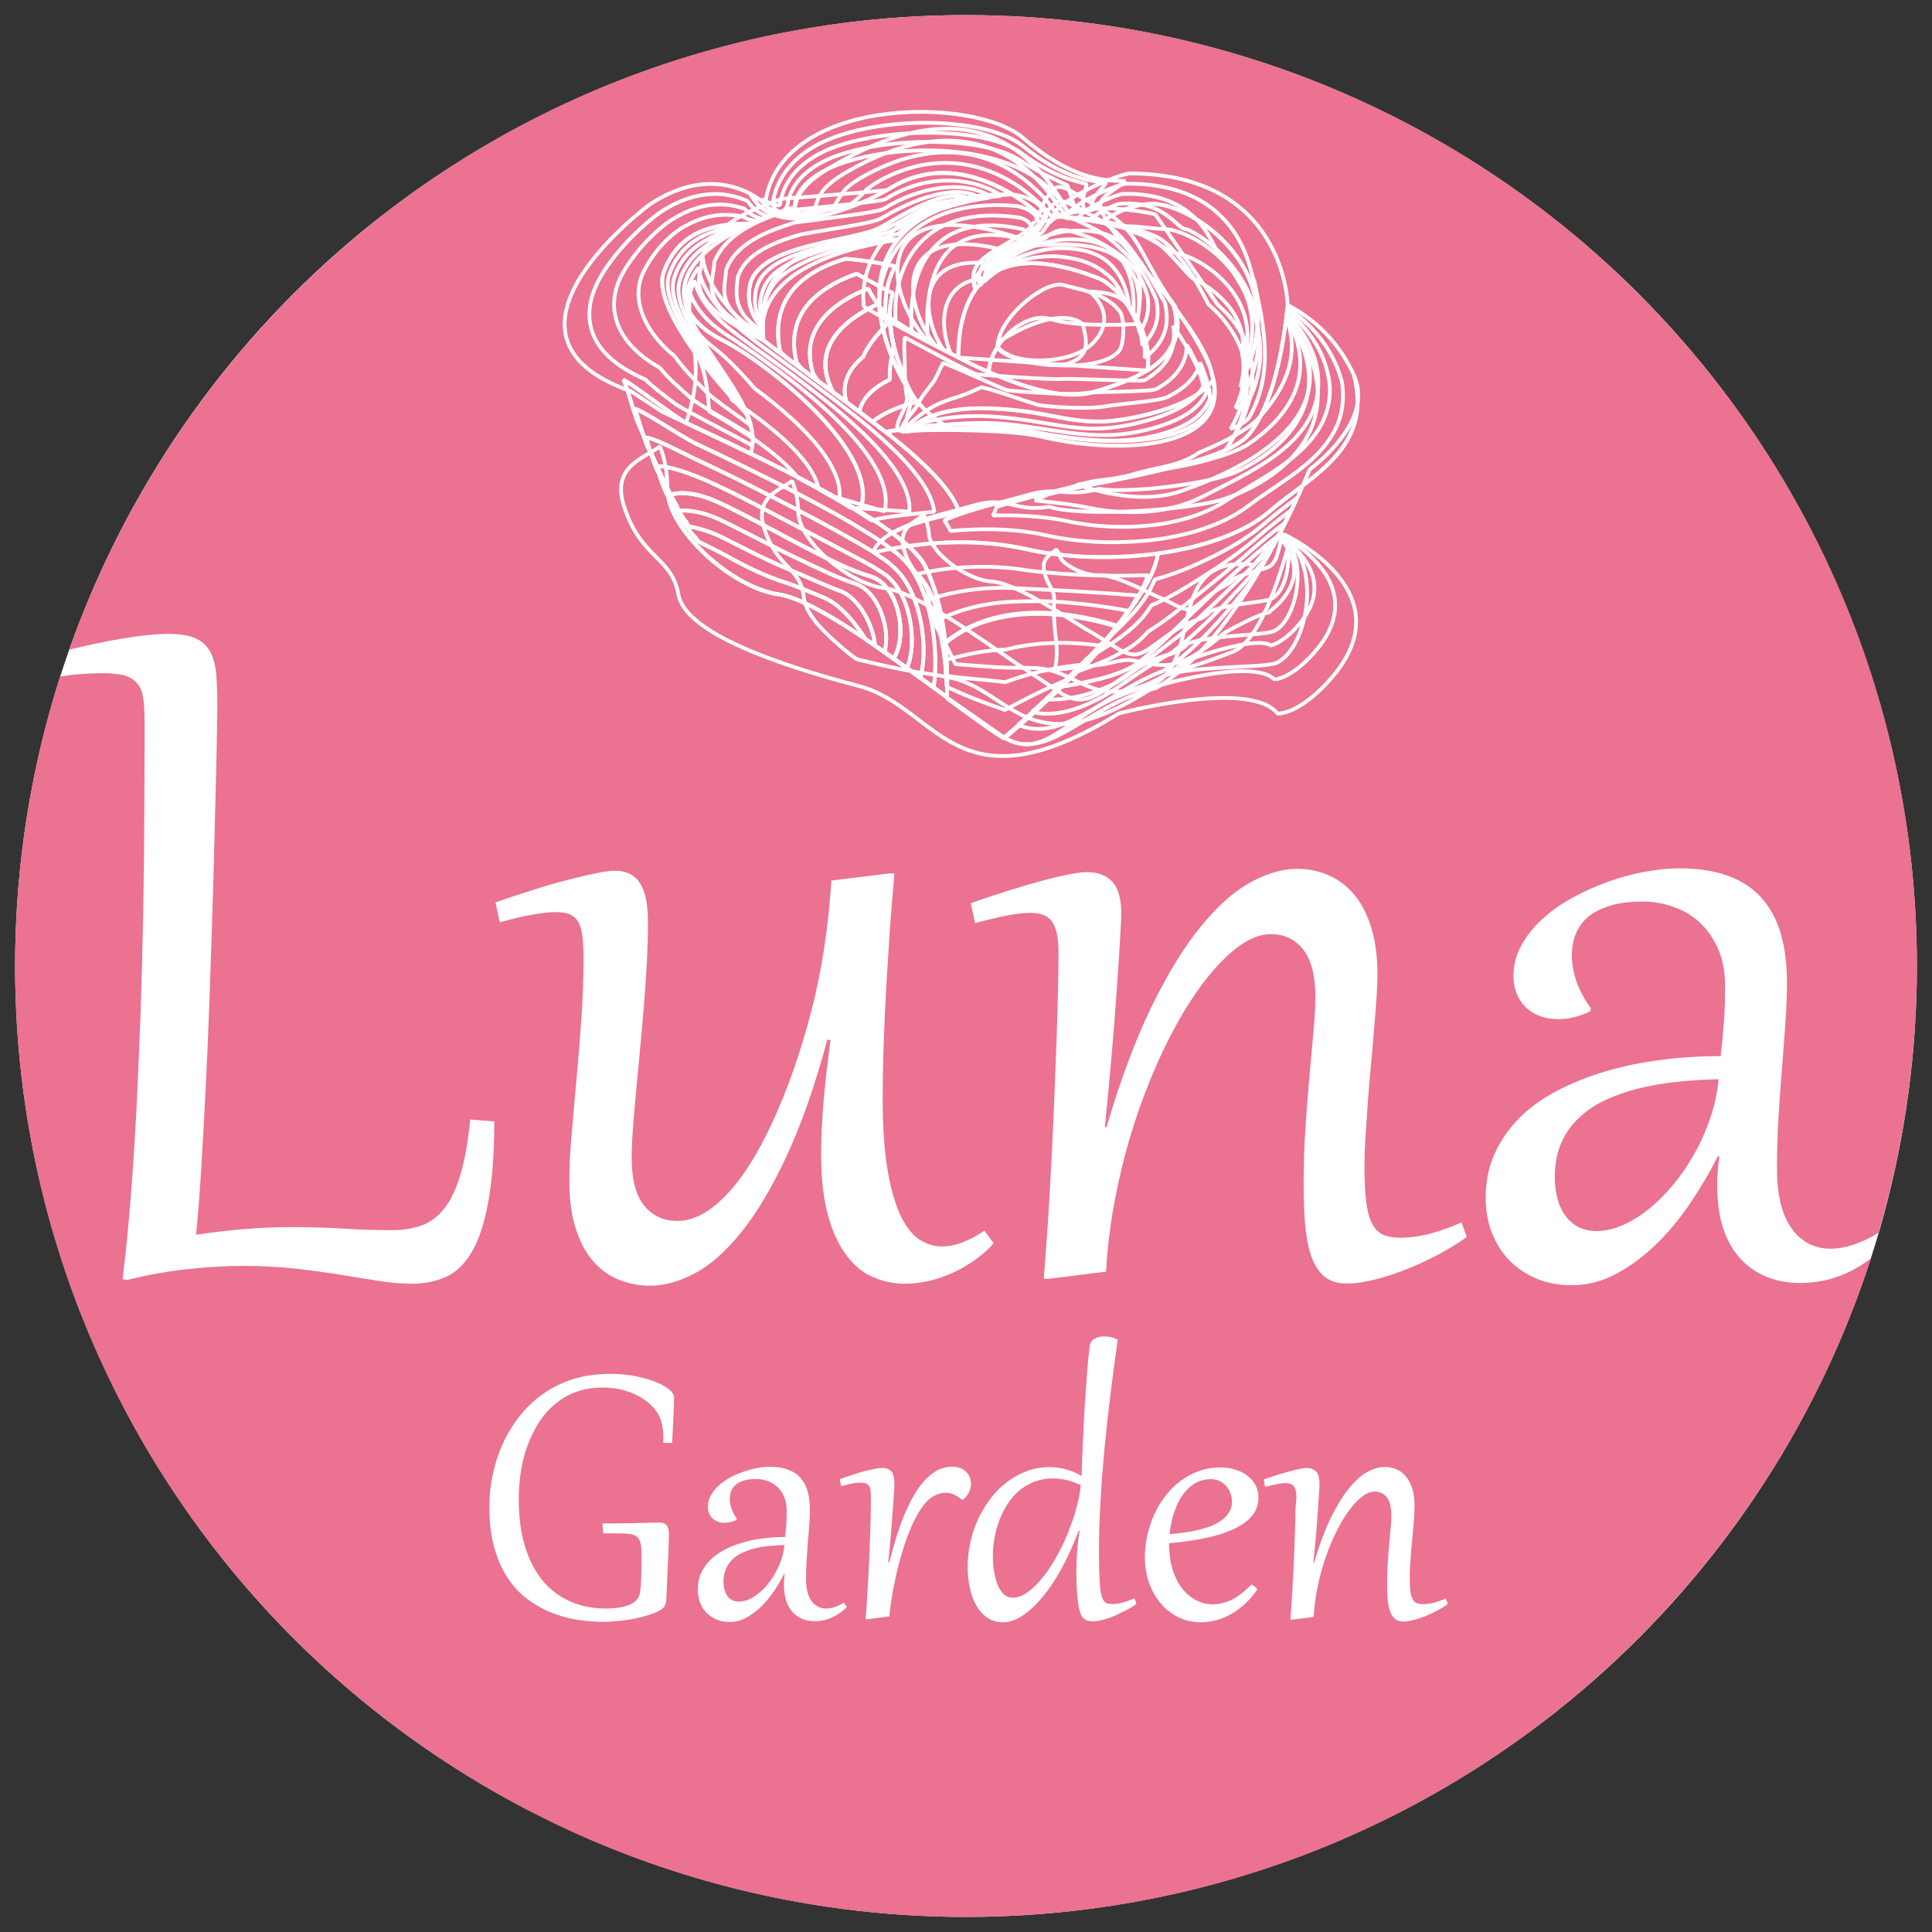 <svg version="1.1" id="图层_1" xmlns="http://www.w3.org/2000/svg" xmlns:xlink="http://www.w3.org/1999/xlink" x="0px"
     y="0px" viewBox="0 0 128 128" width="300" height="300" xml:space="preserve">
      <rect x="0" y="0" width="128" height="128" fill="#333333" stroke="none"/>
      <circle class="st0"
              fill="#ffffff" cx="64" cy="64" r="63"/>
    <g>
        <path
                class="st1"
                fill="#eb7290"
                d="M122.31,84.36c-0.97,0.43-1.98,0.64-3.05,0.64c-0.8,0-1.53-0.13-2.2-0.4s-1.25-0.67-1.75-1.2
		c-0.49-0.53-0.87-1.2-1.14-2.01c-0.27-0.81-0.4-1.75-0.4-2.81c0-0.32,0.01-0.64,0.03-0.96c0.02-0.32,0.06-0.65,0.12-1.01h-0.11
		c-0.53,1.05-1.14,2.09-1.83,3.11c-0.69,1.02-1.45,1.94-2.28,2.74c-0.83,0.8-1.71,1.45-2.65,1.95s-1.92,0.74-2.95,0.74
		c-0.84,0-1.62-0.15-2.31-0.44s-1.29-0.7-1.79-1.21c-0.5-0.51-0.88-1.12-1.16-1.83s-0.41-1.47-0.41-2.31c0-1.08,0.2-2.06,0.6-2.94
		c0.4-0.88,0.95-1.67,1.65-2.37s1.55-1.3,2.53-1.81c0.98-0.51,2.05-0.93,3.2-1.27c1.15-0.34,2.37-0.59,3.66-0.75
		c1.29-0.17,2.6-0.25,3.93-0.25c0.09-0.77,0.16-1.52,0.21-2.24c0.06-0.72,0.08-1.52,0.08-2.39c0-0.97-0.16-1.81-0.48-2.52
		c-0.32-0.71-0.74-1.29-1.25-1.75c-0.51-0.45-1.1-0.79-1.75-1.01c-0.65-0.22-1.3-0.33-1.95-0.33c-0.87,0-1.6,0.09-2.2,0.28
		c-0.6,0.18-1.09,0.44-1.46,0.75c-0.37,0.32-0.64,0.7-0.81,1.13c-0.17,0.44-0.25,0.9-0.25,1.41c0,0.59,0.11,1.18,0.32,1.77
		c0.21,0.59,0.53,1.17,0.95,1.74l-0.07,0.2c-0.7,0.34-1.4,0.51-2.11,0.51c-0.42,0-0.8-0.06-1.17-0.19s-0.67-0.32-0.94-0.56
		c-0.26-0.24-0.47-0.54-0.62-0.9s-0.23-0.75-0.23-1.19c0-0.72,0.17-1.4,0.52-2.04c0.35-0.64,0.81-1.22,1.39-1.75
		c0.58-0.53,1.24-1,2-1.41c0.76-0.42,1.54-0.77,2.35-1.06c0.81-0.29,1.62-0.51,2.43-0.66c0.81-0.15,1.57-0.23,2.27-0.23
		c1.29,0,2.39,0.17,3.3,0.51s1.65,0.84,2.22,1.5c0.57,0.66,0.99,1.45,1.25,2.38s0.39,1.98,0.39,3.16c0,0.81-0.03,1.7-0.1,2.66
		c-0.07,0.97-0.14,1.98-0.23,3.04c-0.09,1.06-0.16,2.15-0.23,3.28c-0.07,1.13-0.1,2.25-0.1,3.36c0,1.76,0.33,3.09,0.98,3.98
		c0.65,0.89,1.51,1.33,2.58,1.33c0.94,0,2-0.35,3.16-1.05l0,0C126.1,76.08,127,70.15,127,64c0-34.79-28.21-63-63-63
		C36.56,1,13.23,18.55,4.59,43.04c1.27-0.31,2.39-0.54,3.37-0.71C9.25,42.11,10.31,42,11.16,42c0.81,0,1.43,0.11,1.86,0.32
		c0.43,0.21,0.75,0.53,0.96,0.96c0.2,0.42,0.32,0.94,0.36,1.55c0.04,0.61,0.06,1.31,0.06,2.09c0,0.05-0.01,0.45-0.02,1.21
		s-0.03,1.77-0.06,3.02c-0.03,1.26-0.07,2.71-0.11,4.37c-0.04,1.66-0.09,3.42-0.15,5.27c-0.06,1.86-0.12,3.76-0.19,5.72
		c-0.07,1.96-0.16,3.86-0.25,5.71c-0.09,1.85-0.19,3.6-0.29,5.25s-0.22,3.1-0.34,4.33c1.18-0.17,2.28-0.3,3.32-0.38
		c1.04-0.08,2.01-0.12,2.9-0.12c1.26,0,2.44,0.03,3.54,0.1c1.1,0.07,2.18,0.1,3.24,0.1c0.75,0,1.41-0.11,1.99-0.33
		c0.58-0.22,1.08-0.61,1.5-1.16c0.42-0.55,0.76-1.3,1.04-2.24c0.28-0.94,0.49-2.14,0.63-3.6l1.6,0.13c-0.01,2.16-0.14,3.93-0.4,5.32
		c-0.25,1.39-0.61,2.49-1.07,3.29s-1.03,1.36-1.7,1.67c-0.67,0.31-1.43,0.47-2.29,0.47c-0.65,0-1.37-0.06-2.15-0.18
		c-0.78-0.12-1.64-0.26-2.56-0.41c-0.92-0.15-1.93-0.29-3-0.41c-1.08-0.12-2.24-0.18-3.49-0.18c-1.11,0-2.32,0.07-3.63,0.21
		s-2.64,0.38-4.01,0.71l-0.33-0.04c0.21-1.68,0.39-3.48,0.54-5.41c0.15-1.93,0.28-3.93,0.39-6.02c0.1-2.08,0.19-4.21,0.27-6.39
		c0.07-2.18,0.13-4.36,0.17-6.54c0.04-2.18,0.06-4.33,0.07-6.45s0.02-4.16,0.02-6.14c0-0.58-0.03-1.07-0.08-1.48
		c-0.05-0.41-0.18-0.74-0.38-1c-0.2-0.26-0.47-0.44-0.84-0.56C7.9,44.66,7.42,44.6,6.82,44.6c-0.4,0-0.9,0.02-1.49,0.06
		c-0.43,0.03-0.89,0.09-1.35,0.16C2.05,50.87,1,57.31,1,64c0,34.79,28.21,63,63,63c28.03,0,51.77-18.31,59.95-43.62
		C123.43,83.77,122.88,84.1,122.31,84.36z M64.63,83.45c-0.45,0.32-0.93,0.61-1.43,0.84c-0.5,0.24-1.03,0.42-1.58,0.56
		c-0.55,0.13-1.11,0.2-1.67,0.2c-0.71,0-1.4-0.14-2.07-0.42c-0.67-0.28-1.26-0.75-1.77-1.42c-0.51-0.66-0.93-1.54-1.24-2.64
		c-0.31-1.1-0.47-2.47-0.47-4.12c0-0.53,0.01-1.06,0.04-1.6s0.06-1.11,0.11-1.71c0.05-0.6,0.11-1.25,0.19-1.94
		c0.08-0.69,0.17-1.45,0.28-2.29l-0.2-0.04c-0.83,3.07-1.74,5.65-2.71,7.73s-1.97,3.76-2.99,5.03s-2.05,2.18-3.08,2.73
		c-1.03,0.54-2.01,0.82-2.94,0.82c-0.7,0-1.37-0.12-2.01-0.36c-0.64-0.24-1.22-0.63-1.72-1.18c-0.5-0.54-0.9-1.26-1.2-2.16
		c-0.3-0.89-0.45-2-0.45-3.31c0-0.86,0.05-1.85,0.15-2.98c0.1-1.13,0.2-2.34,0.32-3.62c0.12-1.28,0.22-2.6,0.32-3.97
		s0.15-2.72,0.15-4.05c0-0.54-0.02-1-0.06-1.4c-0.04-0.39-0.12-0.72-0.24-0.97c-0.12-0.26-0.3-0.45-0.54-0.57s-0.57-0.18-0.98-0.18
		c-0.42,0-0.96,0.06-1.63,0.18c-0.67,0.12-1.37,0.29-2.1,0.5l-0.28-1.32c1-0.36,1.94-0.66,2.8-0.93s1.63-0.48,2.31-0.65
		c0.68-0.17,1.25-0.3,1.73-0.39c0.47-0.09,0.82-0.13,1.04-0.13c0.44,0,0.8,0.08,1.08,0.24s0.51,0.39,0.68,0.7s0.29,0.67,0.36,1.1
		s0.1,0.92,0.1,1.47c0,0.83-0.03,1.72-0.08,2.67c-0.06,0.95-0.12,1.91-0.2,2.89c-0.08,0.98-0.17,1.96-0.26,2.93s-0.18,1.9-0.26,2.76
		c-0.08,0.87-0.15,1.67-0.2,2.4c-0.06,0.73-0.08,1.34-0.08,1.83c0,1.46,0.28,2.52,0.83,3.2c0.55,0.67,1.29,1.01,2.2,1.01
		c1.04,0,2.11-0.56,3.2-1.68c1.09-1.12,2.13-2.76,3.12-4.91c0.99-2.16,1.84-4.58,2.54-7.26c0.7-2.69,1.14-5.59,1.34-8.7l3.89-0.48
		l0.29,0.02c-0.11,1.16-0.21,2.4-0.3,3.7c-0.09,1.3-0.17,2.61-0.25,3.91c-0.07,1.3-0.13,2.58-0.17,3.83s-0.06,2.4-0.06,3.45
		c0,2,0.12,3.63,0.35,4.9c0.23,1.27,0.53,2.27,0.9,2.99c0.37,0.73,0.79,1.23,1.26,1.51c0.47,0.28,0.95,0.41,1.42,0.41
		c0.28,0,0.56-0.04,0.84-0.11c0.28-0.07,0.54-0.16,0.78-0.27c0.24-0.1,0.47-0.22,0.67-0.34c0.2-0.12,0.38-0.23,0.52-0.33l0.61,0.84
		C65.49,82.78,65.08,83.12,64.63,83.45z M95.51,83c-0.67,0.37-1.38,0.7-2.12,1.01c-0.74,0.31-1.48,0.55-2.21,0.74
		c-0.73,0.19-1.38,0.29-1.95,0.29c-0.66,0-1.18-0.18-1.56-0.53c-0.38-0.35-0.66-0.84-0.85-1.45c-0.19-0.61-0.31-1.33-0.37-2.15
		c-0.06-0.82-0.08-1.7-0.08-2.64c0-1.15,0.04-2.34,0.12-3.55c0.08-1.22,0.17-2.38,0.27-3.48c0.1-1.1,0.19-2.1,0.27-3
		c0.08-0.9,0.12-1.62,0.12-2.16c0-1.43-0.27-2.49-0.81-3.17s-1.25-1.02-2.15-1.02c-0.71,0-1.46,0.3-2.24,0.9
		c-0.78,0.6-1.56,1.42-2.34,2.47c-0.78,1.05-1.52,2.28-2.24,3.71c-0.72,1.43-1.36,2.97-1.94,4.63c-0.58,1.66-1.05,3.39-1.43,5.21
		c-0.38,1.81-0.62,3.63-0.72,5.44l-3.84,0.48l-0.29-0.02c0.1-1.16,0.19-2.43,0.28-3.8c0.09-1.37,0.17-2.76,0.24-4.18
		c0.07-1.41,0.14-2.82,0.19-4.21c0.06-1.39,0.1-2.69,0.15-3.89c0.04-1.21,0.07-2.29,0.09-3.24s0.03-1.71,0.03-2.26
		c0-0.5-0.04-0.93-0.11-1.27s-0.19-0.62-0.34-0.82s-0.35-0.35-0.58-0.43c-0.23-0.09-0.51-0.13-0.83-0.13
		c-0.44,0-0.97,0.06-1.58,0.18s-1.31,0.29-2.09,0.5l-0.28-1.32c0.87-0.31,1.71-0.58,2.51-0.84c0.8-0.25,1.54-0.47,2.21-0.65
		c0.67-0.18,1.27-0.32,1.78-0.42c0.51-0.1,0.92-0.15,1.21-0.15c0.71,0,1.26,0.21,1.66,0.63c0.4,0.42,0.6,1.15,0.6,2.18
		c0,0.12-0.01,0.41-0.04,0.85c-0.02,0.45-0.06,1.01-0.1,1.7c-0.04,0.69-0.09,1.47-0.16,2.36c-0.06,0.89-0.13,1.83-0.21,2.84
		c-0.08,1-0.17,2.04-0.27,3.11c-0.1,1.07-0.2,2.14-0.31,3.21l0.11,0.02c0.93-3.16,1.93-5.83,2.99-8s2.15-3.94,3.25-5.29
		c1.1-1.35,2.2-2.33,3.29-2.93c1.09-0.6,2.13-0.9,3.12-0.9c0.69,0,1.35,0.13,1.98,0.39c0.64,0.26,1.2,0.67,1.7,1.23
		c0.5,0.56,0.89,1.29,1.18,2.18c0.29,0.89,0.44,1.96,0.44,3.22c0,0.37-0.02,0.86-0.06,1.48c-0.04,0.62-0.09,1.31-0.16,2.07
		c-0.06,0.76-0.13,1.56-0.21,2.42c-0.08,0.85-0.15,1.69-0.21,2.51s-0.11,1.6-0.16,2.34c-0.04,0.74-0.06,1.39-0.06,1.94
		c0,0.96,0.04,1.73,0.12,2.33c0.08,0.6,0.21,1.08,0.4,1.42c0.18,0.35,0.43,0.59,0.73,0.72c0.31,0.13,0.68,0.19,1.12,0.19
		c0.64,0,1.3-0.09,1.98-0.27s1.38-0.43,2.08-0.74l0.35,0.96C96.74,82.27,96.18,82.63,95.51,83z"
        />
        <path
                class="st1"
                fill="#eb7290"
                d="M106.37,72.88c-0.69,0.32-1.28,0.71-1.77,1.19c-0.5,0.47-0.89,1.03-1.17,1.67c-0.28,0.64-0.42,1.39-0.42,2.23
		c0,0.48,0.05,0.93,0.16,1.37c0.1,0.43,0.27,0.82,0.5,1.15c0.23,0.33,0.51,0.59,0.86,0.78c0.35,0.19,0.77,0.29,1.26,0.29
		c0.55,0,1.12-0.13,1.71-0.39c0.59-0.26,1.17-0.61,1.74-1.07s1.11-1,1.63-1.63s0.99-1.32,1.41-2.07c0.42-0.75,0.76-1.53,1.04-2.36
		c0.28-0.83,0.46-1.67,0.54-2.54c-0.91,0.02-1.81,0.08-2.7,0.17c-0.89,0.09-1.74,0.24-2.54,0.43
		C107.8,72.3,107.05,72.56,106.37,72.88z"
        />
      </g>
    <g id="红玫瑰">
        <g>
          <g>
            <rect x="11" y="-10.71" class="st2"
                  fill="none" width="79" height="69.71"/>
              <g>
              <g>
                <g>
                  <path
                          class="st3"
                          fill="none"
                          stroke="#FFFFFF"
                          stroke-width="0.25"
                          stroke-miterlimit="1"
                          d="M85.49,35.64c-0.42-0.21-0.69-0.32-0.69-0.32s-1.88,2.22-1.68,2.1c-1.37-0.16-2.29,0.06-2.94,0.54
							c-0.64,0.47-1.01,1.19-1.27,2c-0.26,0.81-0.42,1.72-0.64,2.56c-0.23,0.84-0.52,1.63-1.05,2.21c0.99-0.32,1.9-0.63,2.67-0.89
							c0.77-0.27,1.4-0.5,1.82-0.67c0.94-0.4,1.76-1.79,2.41-3.33C84.76,38.3,85.24,36.62,85.49,35.64z"
                  />
                    <path
                            class="st3"
                            fill="none"
                            stroke="#FFFFFF"
                            stroke-width="0.25"
                            stroke-miterlimit="1"
                            d="M84.81,35.57c0.11,0.21-0.07,0.78-0.22,1.27c-0.09,0.3-0.28,0.57-0.5,0.7c-0.32,0.2-1.66,0.41-2.37,0.83
							c-0.14,0.16-0.31,0.31-0.53,0.41c-1.34,0.63-2.04,1.76-2.57,1.59c-0.12-0.02-0.24-0.06-0.36-0.11
							c-0.19-0.02-1.32-0.69-1.49-0.69c-1.43-0.69-3.06-1.5-3.97-1.46c-0.46,0.02-0.95-0.12-1.38-0.3
							c-0.59-0.26-1.09-0.63-1.17-0.88c-0.08-0.26-0.17-0.44-0.27-0.52c-0.35,0.32-0.97,0.57-0.81,1.39
							c0.21,1.05,0.72,1.19,0.67,2.02c-0.05,0.85,0.02,1.72,0.12,2.56c0.09,0.75,0.06,1.46-0.08,2c1.05-0.12,2.07-0.21,2.99-0.33
							c0.81-0.11,1.52-0.39,2.06-0.31c1.91,0.27,2.74,1.07,5.9-1.55c0.07-0.16,0.51-0.39,1.02-0.66c0.84-0.44,1.85-0.92,2.25-0.95
							c0.06-0.17,0.4-0.29,0.9-0.91C86.57,37.72,85.22,36.22,84.81,35.57z"
                    />
                    <path
                            class="st3"
                            fill="none"
                            stroke="#FFFFFF"
                            stroke-width="0.25"
                            stroke-miterlimit="1"
                            d="M84.88,35.51c0.62,0.64,0.55,1.88,0.26,2.86c-0.18,0.61-0.52,1.1-0.91,1.3c-0.49,0.25-2.9,0.33-4.03,0.83
							c-0.22,0.24-0.49,0.44-0.85,0.55c-2.27,0.75-3.33,2.58-4.47,2.28c-0.18-0.04-0.36-0.1-0.55-0.21
							c-0.13-0.01-2.14-1.35-2.25-1.35c-2.2-1.38-4.96-3.16-6.36-3.24c-0.76-0.05-1.59-0.41-2.31-0.88c-1-0.66-1.8-1.56-1.86-2.22
							c-0.05-0.63-0.2-1.05-0.35-1.31c-0.58,0.48-1.73,0.82-1.32,2.26c0.52,1.85,1.59,1.87,1.65,3.28c0.03,0.86,0.4,1.7,0.88,2.56
							c0.35,0.63,0.63,1.28,0.89,1.78c1.1,0.08,2.23,0.19,3.29,0.23c0.85,0.03,1.64-0.02,2.3,0.05c3.08,0.34,3.96,3.56,9.68-0.43
							c0.05-0.1,0.81-0.38,1.75-0.66c1.45-0.43,3.3-0.85,3.94-0.4c0.04-0.11,0.63-0.15,1.58-1.17
							C88.72,38.54,85.83,36.29,84.88,35.51z"
                    />
                    <path
                            class="st3"
                            fill="none"
                            stroke="#FFFFFF"
                            stroke-width="0.25"
                            stroke-miterlimit="1"
                            d="M84.98,35.47c1.14,1.07,1.17,2.98,0.73,4.45c-0.27,0.91-0.76,1.64-1.31,1.89
							c-0.66,0.3-4.14,0.25-5.69,0.82c-0.29,0.32-0.67,0.57-1.17,0.7c-3.2,0.86-4.61,3.38-6.37,2.97c-0.24-0.05-0.48-0.15-0.74-0.29
							c-0.06-0.01-2.97-2.01-3.03-2.01c-2.98-2.07-6.85-4.81-8.74-5.02c-1.05-0.12-2.22-0.7-3.23-1.46
							c-1.41-1.06-2.51-2.49-2.54-3.56c-0.02-0.98-0.23-1.67-0.42-2.1c-0.82,0.64-2.5,1.06-1.84,3.14c0.84,2.66,2.39,2.55,2.62,4.54
							c0.1,0.88,0.74,1.71,1.64,2.56c0.58,0.54,1.2,1.11,1.86,1.57c1.16,0.29,2.39,0.57,3.6,0.79c0.89,0.16,1.76,0.26,2.54,0.42
							c4.21,0.84,5.18,6.04,13.47,0.7c0.03-0.05,1.1-0.38,2.47-0.67c2.06-0.43,4.76-0.78,5.63,0.13c0.02-0.06,0.87-0.02,2.26-1.43
							C90.88,39.37,86.47,36.38,84.98,35.47z"
                    />
                    <path
                            class="st3"
                            fill="none"
                            stroke="#FFFFFF"
                            stroke-width="0.25"
                            stroke-miterlimit="1"
                            d="M85.08,35.4c2.69,2.42,1.36,7.73-0.52,8.52c-0.83,0.35-5.38,0.17-7.35,0.82c-0.37,0.4-0.84,0.7-1.49,0.85
							c-4.65,1.11-6.29,5.04-9.2,3.27l-3.8-2.66c-3.76-2.77-8.74-6.47-11.11-6.81c-3.23-0.46-7.39-4.39-7.39-6.93
							c0-1.34-0.25-2.28-0.5-2.88c-1.06,0.8-3.27,1.31-2.36,4.02c1.15,3.46,3.13,3.26,3.59,5.8c0.46,2.54,6.61,4.65,11.92,6.04
							c5.31,1.39,6.41,8.52,17.25,1.83c0,0,8.67-2.31,10.52,0c0,0,1.11,0.13,2.95-1.69C93.06,40.19,87.12,36.44,85.08,35.4z"
                    />
                </g>
              </g>
                  <g>
                <g>
                  <path
                          class="st3"
                          fill="none"
                          stroke="#FFFFFF"
                          stroke-width="0.25"
                          stroke-miterlimit="1"
                          d="M84.15,33.85c-1.72,1.49-4.48,2.42-7.43,2.82c-0.19,1.24-1.09,2.76-2.3,4.31
							c-1.21,1.55-2.74,3.14-4.17,4.52c1.69-0.26,3.82-0.71,4.98-1.46c0.75-0.48,2.21-1.94,3.95-3.61c1.74-1.68,3.74-3.58,5.57-4.98
							c0.69-1.34,1.23-2.51,1.57-3.29C85.58,32.73,84.82,33.27,84.15,33.85z"
                  />
                    <path
                            class="st3"
                            fill="none"
                            stroke="#FFFFFF"
                            stroke-width="0.25"
                            stroke-miterlimit="1"
                            d="M85.93,32.98c-0.74,0.56-1.49,1.12-2.17,1.72c-1,0.87-2.24,1.61-3.56,2.25c-1.23,0.6-2.48,1.12-3.69,1.44
							c-0.09,0.21-0.18,0.41-0.28,0.61c-0.49,0.98-1.46,2.04-2.59,3.07c-0.25,0.22-0.5,0.44-0.75,0.65
							c-1.18,1.32-2.47,2.59-3.57,3.62c1.38,0.07,2.94-0.32,4.23-0.92c0.29-0.13,0.55-0.27,0.79-0.42c0.85-0.53,2.18-1.69,3.8-2.9
							c0.18-0.15,0.36-0.31,0.54-0.48c1.27-1.12,2.61-2.44,3.9-3.7c0.57-0.55,1.13-1.1,1.66-1.6
							C84.96,35.03,85.53,33.85,85.93,32.98z"
                    />
                    <path
                            class="st3"
                            fill="none"
                            stroke="#FFFFFF"
                            stroke-width="0.25"
                            stroke-miterlimit="1"
                            d="M85.53,33.81c-0.73,0.55-1.48,1.13-2.18,1.75c-1.05,0.92-2.27,1.77-3.5,2.55
							c-1.27,0.81-2.48,1.56-3.56,1.99c-0.14,0.21-0.28,0.41-0.4,0.57c-0.64,0.86-1.8,1.71-3.05,2.48
							c-0.28,0.17-0.57,0.33-0.85,0.49c-1.28,1.36-2.6,2.61-3.62,3.53c1.4,0.34,2.89-0.1,4.28-0.8c0.27-0.14,0.54-0.28,0.78-0.43
							c1.03-0.64,2.44-1.72,4.17-2.68c0.19-0.14,0.38-0.29,0.57-0.45c1.34-1.08,2.68-2.45,3.95-3.83c0.55-0.6,1.09-1.21,1.6-1.78
							C84.48,35.93,85.08,34.75,85.53,33.81z"
                    />
                    <path
                            class="st3"
                            fill="none"
                            stroke="#FFFFFF"
                            stroke-width="0.25"
                            stroke-miterlimit="1"
                            d="M85.14,34.63c-0.72,0.55-1.46,1.15-2.18,1.78c-1.11,0.98-2.3,1.95-3.44,2.86
							c-1.3,1.04-2.48,1.99-3.43,2.55c-0.2,0.21-0.37,0.4-0.53,0.54c-0.78,0.73-2.15,1.37-3.49,1.88c-0.32,0.12-0.64,0.23-0.95,0.33
							c-1.39,1.4-2.74,2.63-3.67,3.45c1.43,0.61,2.85,0.12,4.33-0.68c0.26-0.14,0.52-0.29,0.78-0.44c1.21-0.73,2.7-1.76,4.54-2.47
							c0.2-0.13,0.4-0.27,0.6-0.42c1.4-1.04,2.76-2.47,4-3.97c0.54-0.65,1.05-1.32,1.54-1.97C84,36.84,84.63,35.64,85.14,34.63z"
                    />
                    <path
                            class="st3"
                            fill="none"
                            stroke="#FFFFFF"
                            stroke-width="0.25"
                            stroke-miterlimit="1"
                            d="M70.25,45.5c-1.49,1.43-2.88,2.64-3.73,3.36c1.46,0.88,2.81,0.34,4.38-0.56c1.57-0.9,3.36-2.16,5.68-2.71
							c1.71-0.99,3.3-2.64,4.68-4.49c1.38-1.85,2.57-3.89,3.48-5.64c-1.83,1.4-3.83,3.3-5.57,4.98c-1.74,1.68-3.2,3.13-3.95,3.61
							C74.07,44.8,71.94,45.25,70.25,45.5z"
                    />
                </g>
                      <path class="st3"
                            fill="none"
                            stroke="#FFFFFF"
                            stroke-width="0.25"
                            stroke-miterlimit="1"
                            d="M89.71,24.89c0.18,0.69,0.24,1.31,0.22,1.88C90.04,26.16,90,25.53,89.71,24.89z"/>
                      <path class="st3"
                            fill="none"
                            stroke="#FFFFFF"
                            stroke-width="0.25"
                            stroke-miterlimit="1"
                            d="M89.93,26.78c-0.43,2.36-3.17,4.33-3.17,4.33s-0.15,0.39-0.44,1.05C88.13,30.78,89.85,29.26,89.93,26.78z"/>
              </g>
                  <g>
                <g>
                  <path
                          class="st3"
                          fill="none"
                          stroke="#FFFFFF"
                          stroke-width="0.25"
                          stroke-miterlimit="1"
                          d="M54.79,11.22c-1.11,0.55-1.68,1.16-1.95,1.74c-0.27,0.57-0.22,1.11-0.1,1.53
							c2.73,0.02,6.02-1.89,6.02-1.89c3.13-2.04,6.26-0.95,8.3,0.29c1.42,0.86,2.31,1.79,2.31,1.79c0.42-0.26,0.9-0.44,1.4-0.58
							c-0.36-0.66-0.82-1.23-1.37-1.72c-0.54-0.48-1.17-0.88-1.85-1.21c-1.36-0.65-2.95-1.01-4.56-1.14
							C59.8,9.75,56.52,10.36,54.79,11.22z"
                  />
                    <path
                            class="st3"
                            fill="none"
                            stroke="#FFFFFF"
                            stroke-width="0.25"
                            stroke-miterlimit="1"
                            d="M54.42,10.77c-1.13,0.61-1.77,1.35-2.07,2.13c-0.08,0.2-0.13,0.4-0.16,0.59
							c-0.04,0.21-0.11,0.32-0.23,0.41c0.03,0.09,0.06,0.17,0.09,0.25c0.34,0.13,0.71,0.19,1.1,0.2c0.51-0.12,0.95-0.23,1.26-0.31
							c0.32-0.09,0.5-0.15,0.6-0.18c0.48-0.09,0.95-0.21,1.37-0.34c0.51-0.39,0.87-0.77,1.03-0.97c0.37-0.28,0.77-0.54,1.23-0.77
							c2.66-1.33,5.06-1.16,6.97-0.42c0.53,0.21,1.02,0.45,1.47,0.73c0.41,0.25,0.78,0.52,1.11,0.79c0.77,0.61,1.28,1.18,1.43,1.43
							c0.14,0,0.28,0.02,0.43,0.04c0.41-0.16,0.84-0.27,1.28-0.34c-0.33-0.69-0.39-1.21-0.62-1.74c-0.75-0.36-1.73-0.74-3.09-1.63
							c-1.39-0.9-3.63-1.21-5.77-1.24C58.97,9.37,56.06,9.88,54.42,10.77z"
                    />
                    <path
                            class="st3"
                            fill="none"
                            stroke="#FFFFFF"
                            stroke-width="0.25"
                            stroke-miterlimit="1"
                            d="M54.04,10.32c-1.15,0.68-1.87,1.54-2.2,2.54c-0.07,0.22-0.13,0.43-0.16,0.65
							c-0.02,0.14-0.19,0.1-0.49,0.05c0.04,0.1,0.08,0.19,0.13,0.28c0.34,0.25,0.73,0.4,1.16,0.48c0.6-0.18,1.09-0.3,1.29-0.36
							c0.22-0.06,0.15-0.05-0.05,0.03c0.48,0.01,0.97-0.05,1.43-0.14c0.28-0.45,0.53-0.93,0.86-1.32c0.35-0.32,0.79-0.63,1.33-0.92
							c3.16-1.72,5.85-1.81,8-1.09c0.62,0.21,1.2,0.49,1.73,0.82c0.41,0.26,0.79,0.54,1.13,0.83c0.77,0.65,1.34,1.32,1.64,1.8
							c0.15,0.1,0.3,0.2,0.45,0.31c0.5-0.17,1.04-0.26,1.57-0.32c-0.3-0.72,0.05-1.19,0.13-1.77c-0.96-0.24-2.31-0.56-4.32-2.04
							c-1.45-1.07-4.29-1.44-6.98-1.34C58.15,8.91,55.6,9.4,54.04,10.32z"
                    />
                    <path
                            class="st3"
                            fill="none"
                            stroke="#FFFFFF"
                            stroke-width="0.25"
                            stroke-miterlimit="1"
                            d="M53.67,9.87c-1.17,0.75-1.97,1.73-2.33,2.94c-0.07,0.23-0.12,0.46-0.15,0.71
							c-0.01,0.07-0.27-0.12-0.73-0.32c0.05,0.11,0.11,0.22,0.17,0.31c0.34,0.37,0.76,0.61,1.22,0.75c0.7-0.24,1.22-0.38,1.31-0.41
							c0.11-0.03-0.2,0.05-0.7,0.24c0.48,0.1,0.98,0.11,1.49,0.07c0.06-0.5,0.19-1.09,0.69-1.67c0.34-0.36,0.81-0.72,1.43-1.08
							c3.66-2.12,6.64-2.47,9.02-1.76c0.72,0.21,1.37,0.52,1.98,0.91c0.41,0.26,0.8,0.56,1.16,0.88c0.77,0.68,1.39,1.45,1.85,2.18
							c0.16,0.18,0.31,0.38,0.47,0.58c0.6-0.18,1.23-0.27,1.86-0.3c-0.28-0.75,0.48-1.18,0.88-1.8c-1.18-0.12-2.93-0.33-5.56-2.45
							c-1.53-1.23-4.97-1.72-8.19-1.44C57.32,8.4,55.14,8.93,53.67,9.87z"
                    />
                    <path
                            class="st3"
                            fill="none"
                            stroke="#FFFFFF"
                            stroke-width="0.25"
                            stroke-miterlimit="1"
                            d="M74.56,11.99c-1.38,0-3.56-0.09-6.79-2.86c-1.62-1.39-5.65-2.08-9.41-1.53
							c-1.87,0.27-3.68,0.86-5.07,1.82c-1.39,0.96-2.37,2.3-2.6,4.1c0,0-0.35-0.34-0.98-0.68c0.36,0.69,0.88,1.12,1.49,1.37
							c0.79-0.3,1.34-0.46,1.34-0.46s-0.55,0.16-1.34,0.46c0.47,0.19,1,0.27,1.55,0.28c-0.25-0.83-0.07-1.98,2.05-3.27
							c4.15-2.52,7.43-3.12,10.03-2.43c1.3,0.34,2.43,1.01,3.42,1.92c0.99,0.91,1.82,2.07,2.54,3.39c0.69-0.18,1.43-0.27,2.15-0.28
							C72.68,13.04,73.83,12.66,74.56,11.99z"
                    />
                </g>
              </g>
                  <path
                          class="st3"
                          fill="none"
                          stroke="#FFFFFF"
                          stroke-width="0.25"
                          stroke-miterlimit="1"
                          d="M57.84,36.62c0,0,0.91-0.25,2.33-0.44c-0.31-0.28-0.67-0.57-1.07-0.86C58.43,35.7,57.99,36.14,57.84,36.62z
					"
                  />
                  <g>
                <g>
                  <path
                          class="st3"
                          fill="none"
                          stroke="#FFFFFF"
                          stroke-width="0.25"
                          stroke-miterlimit="1"
                          d="M76.39,13.51c-1.31,0-2.45,0.55-3.31,1.15c1.24,0.21,2.5,0.55,3.52,1.02c1.66,0.76,3.46,4.48,3.46,4.48
							c1.61,1.41,2.33,2.94,2.52,4.41C85.52,17.7,78.86,13.51,76.39,13.51z"
                  />
                    <path
                            class="st3"
                            fill="none"
                            stroke="#FFFFFF"
                            stroke-width="0.25"
                            stroke-miterlimit="1"
                            d="M72.26,14.59c1.12,0.16,2.28,0.43,3.29,0.81c0.22,0.08,0.45,0.21,0.67,0.36c1.3,0.78,2.6,2.74,2.93,2.74
							c1.42,0.7,3.59,2.49,3.14,4.95c0.18,0.8,0.06,1.56-0.1,2.15c0.2,0.01,0.35,0.02,0.44,0.02c2.61-5.64-2.22-9.72-4-10.43
							c0,0,0,0-0.01,0c-0.71,0-1.38-1.97-4.52-1.68C73.54,13.68,72.38,14.27,72.26,14.59z"
                    />
                    <path
                            class="st3"
                            fill="none"
                            stroke="#FFFFFF"
                            stroke-width="0.25"
                            stroke-miterlimit="1"
                            d="M71.44,14.52c0.99,0.1,2.07,0.3,3.06,0.6c0.22,0.07,0.45,0.16,0.67,0.28c1.15,0.32,2.4,1.44,3.05,1.44
							c1.77,0.47,5.44,3.06,4.16,6.99c0.21,1.22-0.13,2.37-0.53,3.19c0.37-0.1,0.65-0.21,0.82-0.34c2.27-4.42-0.72-8.39-1.81-9.8
							c0,0-0.01,0-0.01,0c-0.47,0-0.96-4.22-6.52-4.03C73.5,13.04,71.44,14.04,71.44,14.52z"
                    />
                    <path
                            class="st3"
                            fill="none"
                            stroke="#FFFFFF"
                            stroke-width="0.25"
                            stroke-miterlimit="1"
                            d="M70.62,14.45c0.87,0.05,1.87,0.18,2.83,0.39c0.22,0.05,0.45,0.11,0.67,0.19c1.01-0.14,2.2,0.15,3.18,0.15
							c2.12,0.23,7.28,3.63,5.17,9.02c0.24,1.65-0.32,3.19-0.95,4.22c0.55-0.21,0.96-0.44,1.2-0.7c1.93-3.21,0.77-7.05,0.37-9.17
							c0,0-0.01,0-0.01,0c-0.24,0-0.53-6.47-8.5-6.38C73.47,12.39,70.5,13.82,70.62,14.45z"
                    />
                    <path
                            class="st3"
                            fill="none"
                            stroke="#FFFFFF"
                            stroke-width="0.25"
                            stroke-miterlimit="1"
                            d="M85.31,20.22c0,0-0.11-8.73-10.5-8.73c-1.38,0.25-5.25,2.11-5,2.88c0.93-0.01,2.09,0.08,3.27,0.28
							c0.86-0.6,2-1.15,3.31-1.15c2.47,0,9.13,4.19,6.18,11.06c0.27,2.07-0.51,4.01-1.38,5.26c0.72-0.33,1.26-0.68,1.57-1.06
							c1.59-1.99,2.26-5.72,2.55-8.54C85.32,20.22,85.31,20.22,85.31,20.22z"
                    />
                </g>
              </g>
                  <path
                          class="st3"
                          fill="none"
                          stroke="#FFFFFF"
                          stroke-width="0.25"
                          stroke-miterlimit="1"
                          d="M62.52,28.14c-1.39,0.08-2.72,0.27-3.85,0.47c2.49,1.97,4.31,3.7,4.88,5.3c5.66-1.4,13.93-2.42,17.64-4.09
					c1.48-2.14,3.38-6.21-0.5-9.61l-4.15-6.01c0,0-1.71-0.42-3.61-0.4c0.52,1.64,2.75,3.64,4.84,6.46"
                  />
                  <path class="st3"
                        fill="none"
                        stroke="#FFFFFF"
                        stroke-width="0.25"
                        stroke-miterlimit="1"
                        d="M77.76,20.28c0.71,0.96,1.4,2.01,2,3.17C83,29.69,74,29.92,68.23,28.53c-1.84-0.44-3.83-0.51-5.71-0.39"/>
                  <g>
                <g>
                  <path
                          class="st3"
                          fill="none"
                          stroke="#FFFFFF"
                          stroke-width="0.25"
                          stroke-miterlimit="1"
                          d="M65.46,27.05c4.45,0.13,5.67,1.35,9.31,0.67c2.72-0.5,4.76-1.38,5.62-2.58c-0.11-0.51-0.3-1.18-0.62-1.8
							c-0.6-1.16-1.3-2.11-2.01-3.06c0.26,1.02,0.2,1.85-0.11,2.55c-0.32,0.7-0.89,1.25-1.65,1.72l-6.25-0.43l-6.25-0.43
							c-2.05-1.06-3.93-2.23-5.2-3.07c0.11,0.98,0.38,1.95,0.72,2.83c0.34,0.88,0.74,1.67,1.14,2.3c0.63,1-0.56,2.1,0.08,2.69
							C60.79,27.91,62.24,26.96,65.46,27.05z"
                  />
                    <path
                            class="st3"
                            fill="none"
                            stroke="#FFFFFF"
                            stroke-width="0.25"
                            stroke-miterlimit="1"
                            d="M77.73,21.58c0.13,0.85,0,1.55-0.34,2.15c-0.29,0.51-0.73,0.93-1.3,1.3c-0.08,0.06-0.17,0.11-0.25,0.16
							c-0.23,0.1-5.14-0.14-5.46-0.08c-0.01,0-0.08,0-0.08,0c-0.4,0.07-5.37-0.27-5.65-0.32c-1.78-0.83-3.44-1.77-4.71-2.44
							c-0.07,0.72,0.01,1.43,0.01,2.08c0,0.65,0.02,1.27,0.12,1.79c0.14,0.79-0.82,1.7-0.58,2.24c0.02,0.03,0.05,0.06,0.09,0.09
							c0.89-0.43,3.2-1.14,6.07-0.96c3.99,0.26,5.68,1.23,9,0.59c1.71-0.33,3.14-0.84,4.09-1.53c0.43-0.31,0.76-0.66,0.98-1.05
							c-0.07-0.42-0.21-0.88-0.45-1.38C78.81,23.28,78.28,22.4,77.73,21.58z"
                    />
                    <path
                            class="st3"
                            fill="none"
                            stroke="#FFFFFF"
                            stroke-width="0.25"
                            stroke-miterlimit="1"
                            d="M78.62,22.83c0.01,0.68-0.2,1.26-0.57,1.75c-0.3,0.41-0.71,0.76-1.23,1.07
							c-0.07,0.05-0.15,0.09-0.22,0.13c-0.46,0.2-4.11,0.15-4.75,0.27c-0.01,0-0.07,0-0.08,0c-0.8,0.15-4.49-0.11-5.06-0.2
							c-1.51-0.61-2.94-1.31-4.22-1.81c-0.26,0.45-0.41,0.95-0.71,1.34c-0.37,0.49-0.71,0.88-0.9,1.28c-0.31,0.64-1.2,1.4-1.15,1.87
							c0.03,0.03,0.06,0.06,0.09,0.09c1.22-0.33,4.38-0.78,6.91-0.52c3.53,0.38,5.69,1.1,8.68,0.5c1.53-0.31,2.81-0.79,3.65-1.48
							c0.39-0.32,0.68-0.68,0.87-1.09c-0.03-0.33-0.12-0.69-0.28-1.07C79.37,24.22,79.02,23.51,78.62,22.83z"
                    />
                    <path
                            class="st3"
                            fill="none"
                            stroke="#FFFFFF"
                            stroke-width="0.25"
                            stroke-miterlimit="1"
                            d="M79.51,24.02c-0.12,0.51-0.4,0.96-0.8,1.35c-0.31,0.31-0.7,0.59-1.16,0.83c-0.06,0.03-0.13,0.07-0.19,0.1
							c-0.7,0.3-3.09,0.44-4.05,0.61c-0.02,0-0.06,0-0.07,0.01c-1.19,0.21-3.6,0.05-4.46-0.09c-1.24-0.38-2.45-0.85-3.74-1.18
							c-0.44,0.19-0.89,0.42-1.42,0.59c-0.81,0.25-1.45,0.48-1.93,0.77c-0.78,0.48-1.57,1.1-1.72,1.5c0.03,0.03,0.06,0.06,0.1,0.09
							c1.55-0.22,5.57-0.42,7.75-0.07c3.06,0.5,5.7,0.97,8.37,0.41c1.35-0.28,2.48-0.75,3.21-1.42c0.35-0.33,0.61-0.7,0.76-1.13
							c0-0.24-0.03-0.49-0.1-0.77C79.93,25.09,79.75,24.55,79.51,24.02z"
                    />
                    <path
                            class="st3"
                            fill="none"
                            stroke="#FFFFFF"
                            stroke-width="0.25"
                            stroke-miterlimit="1"
                            d="M74.78,27.73c-3.64,0.68-4.86-0.54-9.31-0.67c-3.22-0.1-4.67,0.86-5.23,1.4c0.03,0.03,0.06,0.06,0.1,0.08
							c1.87-0.11,6.76-0.06,8.59,0.38c2.6,0.62,5.71,0.84,8.05,0.33c1.17-0.26,2.15-0.7,2.77-1.37c0.31-0.33,0.54-0.72,0.65-1.18
							c0.12-0.45,0.12-0.97,0-1.55c-0.43,0.6-1.16,1.12-2.11,1.55C77.33,27.13,76.14,27.48,74.78,27.73z"
                    />
                </g>
              </g>
                  <g>
                <g>
                  <g>
                    <path
                            class="st3"
                            fill="none"
                            stroke="#FFFFFF"
                            stroke-width="0.25"
                            stroke-miterlimit="1"
                            d="M58.26,20.1c-0.08-1.49,0.23-2.99,1.22-4.23c-1.59-0.05-2.99,0.05-4.18,0.31
								c-1.19,0.26-2.16,0.67-2.92,1.23c-1.51,1.12-2.14,2.84-1.79,5.14c0.18,0.14,0.37,0.29,0.57,0.44
								c1.46,1.1,2.82,2.09,4.06,3.01c-0.88-1.6-0.56-2.88,0.19-3.85C56.17,21.17,57.37,20.5,58.26,20.1z"
                    />
                      <path
                              class="st3"
                              fill="none"
                              stroke="#FFFFFF"
                              stroke-width="0.25"
                              stroke-miterlimit="1"
                              d="M53.13,18.6c-1.29,1.08-1.86,2.63-1.45,4.69c0.15,0.15,0.31,0.3,0.49,0.45
								c1.42,1.06,2.72,2.02,3.91,2.91c-0.38-1.25,0.19-2.26,1.11-3.01c0.35-0.87,1.04-1.57,1.54-2.13c-0.15-1.09-0.1-2.23,0.3-3.27
								c0.08-0.2,0.17-0.4,0.28-0.6c-1.05-0.22-1.98-0.37-2.78-0.45c-0.17-0.02-0.34-0.03-0.5-0.04
								C54.92,17.46,53.9,17.95,53.13,18.6z"
                      />
                      <path
                              class="st3"
                              fill="none"
                              stroke="#FFFFFF"
                              stroke-width="0.25"
                              stroke-miterlimit="1"
                              d="M53.89,19.78c-1.07,1.03-1.57,2.42-1.11,4.25c0.12,0.15,0.26,0.31,0.4,0.46
								c1.37,1.02,2.63,1.95,3.76,2.81c0.13-0.9,0.95-1.63,2.02-2.16c-0.06-0.77,0.12-1.49,0.24-2.21
								c-0.23-0.94-0.34-1.96-0.18-2.95c0.03-0.19,0.08-0.38,0.13-0.56c-0.78-0.39-1.47-0.76-2.03-1.08
								c-0.12-0.07-0.24-0.13-0.35-0.2C55.74,18.47,54.67,19.04,53.89,19.78z"
                      />
                      <path
                              class="st3"
                              fill="none"
                              stroke="#FFFFFF"
                              stroke-width="0.25"
                              stroke-miterlimit="1"
                              d="M54.65,20.96c-0.87,0.96-1.29,2.2-0.77,3.81c0.1,0.16,0.2,0.31,0.32,0.47c1.33,0.98,2.53,1.88,3.61,2.71
								c0.63-0.55,1.7-1.01,2.93-1.32c-0.46-0.67-0.8-1.41-1.06-2.29c-0.31-0.79-0.57-1.69-0.66-2.63C59,21.55,59,21.37,58.99,21.19
								c-0.51-0.57-0.95-1.15-1.28-1.71c-0.07-0.12-0.13-0.24-0.19-0.36C56.55,19.49,55.42,20.11,54.65,20.96z"
                      />
                      <path
                              class="st3"
                              fill="none"
                              stroke="#FFFFFF"
                              stroke-width="0.25"
                              stroke-miterlimit="1"
                              d="M62.52,28.14c-0.87-0.57-1.71-1.33-2.37-2.38c-0.39-0.63-0.8-1.42-1.14-2.3
								c-0.34-0.88-0.6-1.85-0.72-2.83c-0.02-0.17-0.03-0.35-0.04-0.52c-0.89,0.4-2.09,1.07-2.85,2.05
								c-0.76,0.97-1.07,2.25-0.19,3.85c1.28,0.95,2.44,1.81,3.46,2.62C59.81,28.41,61.13,28.23,62.52,28.14z"
                      />
                  </g>
                </g>
                      <g>
                  <g>
                    <path
                            class="st3"
                            fill="none"
                            stroke="#FFFFFF"
                            stroke-width="0.25"
                            stroke-miterlimit="1"
                            d="M58.26,20.1c-0.08-1.49,0.23-2.99,1.22-4.23c-1.59-0.05-2.99,0.05-4.18,0.31
								c-1.19,0.26-2.16,0.67-2.92,1.23c-1.51,1.12-2.14,2.84-1.79,5.14c0.18,0.14,0.37,0.29,0.57,0.44
								c1.46,1.1,2.82,2.09,4.06,3.01c-0.88-1.6-0.56-2.88,0.19-3.85C56.17,21.17,57.37,20.5,58.26,20.1z"
                    />
                      <path
                              class="st3"
                              fill="none"
                              stroke="#FFFFFF"
                              stroke-width="0.25"
                              stroke-miterlimit="1"
                              d="M53.13,18.6c-1.29,1.08-1.86,2.63-1.45,4.69c0.15,0.15,0.31,0.3,0.49,0.45
								c1.42,1.06,2.72,2.02,3.91,2.91c-0.38-1.25,0.19-2.26,1.11-3.01c0.35-0.87,1.04-1.57,1.54-2.13c-0.15-1.09-0.1-2.23,0.3-3.27
								c0.08-0.2,0.17-0.4,0.28-0.6c-1.05-0.22-1.98-0.37-2.78-0.45c-0.17-0.02-0.34-0.03-0.5-0.04
								C54.92,17.46,53.9,17.95,53.13,18.6z"
                      />
                      <path
                              class="st3"
                              fill="none"
                              stroke="#FFFFFF"
                              stroke-width="0.25"
                              stroke-miterlimit="1"
                              d="M53.89,19.78c-1.07,1.03-1.57,2.42-1.11,4.25c0.12,0.15,0.26,0.31,0.4,0.46
								c1.37,1.02,2.63,1.95,3.76,2.81c0.13-0.9,0.95-1.63,2.02-2.16c-0.06-0.77,0.12-1.49,0.24-2.21
								c-0.23-0.94-0.34-1.96-0.18-2.95c0.03-0.19,0.08-0.38,0.13-0.56c-0.78-0.39-1.47-0.76-2.03-1.08
								c-0.12-0.07-0.24-0.13-0.35-0.2C55.74,18.47,54.67,19.04,53.89,19.78z"
                      />
                      <path
                              class="st3"
                              fill="none"
                              stroke="#FFFFFF"
                              stroke-width="0.25"
                              stroke-miterlimit="1"
                              d="M54.65,20.96c-0.87,0.96-1.29,2.2-0.77,3.81c0.1,0.16,0.2,0.31,0.32,0.47c1.33,0.98,2.53,1.88,3.61,2.71
								c0.63-0.55,1.7-1.01,2.93-1.32c-0.46-0.67-0.8-1.41-1.06-2.29c-0.31-0.79-0.57-1.69-0.66-2.63C59,21.55,59,21.37,58.99,21.19
								c-0.51-0.57-0.95-1.15-1.28-1.71c-0.07-0.12-0.13-0.24-0.19-0.36C56.55,19.49,55.42,20.11,54.65,20.96z"
                      />
                      <path
                              class="st3"
                              fill="none"
                              stroke="#FFFFFF"
                              stroke-width="0.25"
                              stroke-miterlimit="1"
                              d="M62.52,28.14c-0.87-0.57-1.71-1.33-2.37-2.38c-0.39-0.63-0.8-1.42-1.14-2.3
								c-0.34-0.88-0.6-1.85-0.72-2.83c-0.02-0.17-0.03-0.35-0.04-0.52c-0.89,0.4-2.09,1.07-2.85,2.05
								c-0.76,0.97-1.07,2.25-0.19,3.85c1.28,0.95,2.44,1.81,3.46,2.62C59.81,28.41,61.13,28.23,62.52,28.14z"
                      />
                  </g>
                </g>
              </g>
                  <path class="st3"
                        fill="none"
                        stroke="#FFFFFF"
                        stroke-width="0.25"
                        stroke-miterlimit="1" d="M65.5,24.65c-0.68-0.3-1.35-0.62-2-0.96"/>
                  <path class="st3"
                        fill="none"
                        stroke="#FFFFFF"
                        stroke-width="0.25"
                        stroke-miterlimit="1"
                        d="M76,24.55c-0.95,0.58-2.18,1.04-3.61,1.44c-1.77,0.51-4.34-0.22-6.88-1.34"/>
                  <path
                          class="st3"
                          fill="none"
                          stroke="#FFFFFF"
                          stroke-width="0.25"
                          stroke-miterlimit="1"
                          d="M69.61,21.14c1.42,0.47,4.23,0.41,5.87,0.32c-0.72-1.53-1.96-2.82-2.87-3.09
					c-8.19-3.14-9.14,2.41-9.12,5.32c0.66,0.34,1.33,0.66,2,0.96C65.64,22.63,67.98,20.6,69.61,21.14z"
                  />
                  <g>
                <g>
                  <path
                          class="st3"
                          fill="none"
                          stroke="#FFFFFF"
                          stroke-width="0.25"
                          stroke-miterlimit="1"
                          d="M62.62,42.63c0.13,1.3,0.15,2.56,0.12,3.64c1.36,1,2.56,1.88,3.42,2.44c0.13,0.08,0.25,0.16,0.37,0.23
							c0.79-0.67,2.05-1.76,3.43-3.07c0.69-0.65,1.4-1.36,2.1-2.09c0.7-0.73,1.37-1.49,1.99-2.24c-1.55-0.47-2.93-0.73-4.16-0.82
							c-1.23-0.1-2.3-0.04-3.23,0.13C64.79,41.16,63.48,41.91,62.62,42.63z"
                  />
                    <path
                            class="st3"
                            fill="none"
                            stroke="#FFFFFF"
                            stroke-width="0.25"
                            stroke-miterlimit="1"
                            d="M62.01,41.16c0.16,0.37,0.27,0.73,0.34,1.08c0.11,0.54,0.2,1.09,0.26,1.64c0.06,0.55,0.09,1.09,0.1,1.61
							c1.22,0.59,2.42,1.04,3.45,1.4c0.14,0.05,0.27,0.1,0.41,0.15c1.06-0.58,2.61-1.38,4.42-2.13c0.69-0.71,1.38-1.45,2.02-2.2
							c0.64-0.75,1.23-1.51,1.72-2.25c-1.44-0.27-2.78-0.44-4-0.54c-0.12-0.01-0.24-0.02-0.35-0.03c-1.25-0.09-2.38-0.07-3.37-0.02
							C64.86,39.97,63.14,40.55,62.01,41.16z"
                    />
                    <path
                            class="st3"
                            fill="none"
                            stroke="#FFFFFF"
                            stroke-width="0.25"
                            stroke-miterlimit="1"
                            d="M61.4,39.76c0.28,0.41,0.48,0.8,0.61,1.18c0.2,0.62,0.35,1.26,0.46,1.9c0.11,0.65,0.18,1.3,0.21,1.93
							c1.07,0.17,2.25,0.23,3.47,0.37c0.15,0.02,0.29,0.04,0.44,0.06c1.33-0.5,3.17-1.01,5.41-1.19c0.69-0.76,1.36-1.54,1.94-2.31
							c0.58-0.77,1.08-1.53,1.44-2.25c-1.45-0.11-2.86-0.2-4.18-0.28c-0.12-0.01-0.25-0.02-0.37-0.02
							c-1.28-0.08-2.46-0.12-3.51-0.18C64.92,38.83,62.81,39.27,61.4,39.76z"
                    />
                    <path
                            class="st3"
                            fill="none"
                            stroke="#FFFFFF"
                            stroke-width="0.25"
                            stroke-miterlimit="1"
                            d="M60.78,38.02c0.41,0.44,0.7,0.87,0.87,1.27c0.29,0.69,0.51,1.42,0.67,2.17c0.16,0.75,0.26,1.52,0.32,2.26
							c0.93-0.24,2.09-0.56,3.5-0.66c0.16-0.01,0.31-0.02,0.48-0.02c1.59-0.42,3.73-0.63,6.4-0.25c0.69-0.81,1.34-1.63,1.86-2.42
							c0.52-0.79,0.94-1.55,1.17-2.26c-1.47,0.05-2.95,0.04-4.35-0.02c-0.13-0.01-0.26-0.01-0.39-0.02
							c-1.31-0.07-2.55-0.17-3.64-0.34C64.99,37.34,62.47,37.64,60.78,38.02z"
                    />
                    <path
                            class="st3"
                            fill="none"
                            stroke="#FFFFFF"
                            stroke-width="0.25"
                            stroke-miterlimit="1"
                            d="M74.04,41.45c0.7-0.86,1.32-1.71,1.79-2.52c0.47-0.81,0.79-1.58,0.89-2.26
							c-1.49,0.21-3.03,0.28-4.52,0.23c-1.49-0.05-2.92-0.22-4.2-0.51c-2.94-0.67-5.87-0.49-7.83-0.21
							c0.53,0.48,0.92,0.94,1.13,1.37c0.38,0.76,0.66,1.58,0.87,2.43c0.21,0.85,0.35,1.72,0.44,2.59c0.87-0.72,2.17-1.47,4.03-1.8
							C68.51,40.43,70.93,40.52,74.04,41.45z"
                    />
                </g>
              </g>
                  <g>
                <g>
                  <g>
                    <path
                            class="st3"
                            fill="none"
                            stroke="#FFFFFF"
                            stroke-width="0.25"
                            stroke-miterlimit="1"
                            d="M57.65,38.18c-1.23-0.34-2.99-1.23-4.83-2.2c-1.84-0.97-3.74-2.02-5.24-2.71
								c-1.62-0.74-2.68-0.67-3.32-0.46c0.17,1.27,1.24,2.8,2.65,4.07c1.41,1.27,3.16,2.28,4.7,2.5c1.68,0.24,4.66,2.16,7.59,4.24
								C60.19,42.06,59.51,38.7,57.65,38.18z"
                    />
                      <path
                              class="st3"
                              fill="none"
                              stroke="#FFFFFF"
                              stroke-width="0.25"
                              stroke-miterlimit="1"
                              d="M43.53,30.9c0.12,0.47,0.32,1.17,0.6,1.75c0.33,0.63,1.36,2.42,1.98,3c0.05,0.07,0.09,0.14,0.14,0.22
								c0.53,0.28,1.2,0.57,2.02,1.03c1.18,0.67,2.52,1.3,3.75,1.69c0.82,0.26,1.71,0.66,2.55,1c1.17,0.48,2.16,1.8,2.77,2.75
								c0.91,0.62,1.85,1.27,2.75,1.92c0.76-1.8,0.17-5.13-1.53-6.25c-0.22-0.14-0.48-0.32-0.8-0.51c-0.14-0.05-0.56-0.33-0.71-0.39
								c-1.17-0.61-2.64-1.4-4.19-2.21c-1.95-1.02-4-2.13-5.74-2.92c-0.03-0.01-0.06-0.03-0.08-0.04
								C45.65,31.32,44.13,30.81,43.53,30.9z"
                      />
                      <path
                              class="st3"
                              fill="none"
                              stroke="#FFFFFF"
                              stroke-width="0.25"
                              stroke-miterlimit="1"
                              d="M42.79,28.99c0.17,0.49,0.42,1.41,0.71,2.09c0.22,0.42,1.57,3.13,1.99,3.52
								c0.03,0.09,0.07,0.17,0.11,0.26c0.56,0.12,1.37,0.29,2.45,0.84c1.33,0.68,2.91,1.49,4.39,2.1c1.11,0.46,2.23,0.99,3.17,1.33
								c1.4,0.5,2.29,2.49,2.36,3.65c1.01,0.7,2.04,1.43,3.01,2.13c0.54-2.03,0.05-5.41-1.49-7.05c-0.22-0.24-0.52-0.51-0.91-0.8
								c-0.09-0.03-0.72-0.5-0.83-0.55c-1.29-0.79-2.99-1.72-4.83-2.68c-2.1-1.1-4.35-2.25-6.34-3.17
								c-0.02-0.01-0.05-0.02-0.08-0.04C45.35,30.09,43.36,29,42.79,28.99z"
                      />
                      <path
                              class="st3"
                              fill="none"
                              stroke="#FFFFFF"
                              stroke-width="0.25"
                              stroke-miterlimit="1"
                              d="M42.05,27.08c0.22,0.52,0.5,1.65,0.81,2.42c0.11,0.21,1.79,3.84,2,4.03c0.01,0.1,0.04,0.21,0.07,0.31
								c0.6-0.05,1.53,0,2.89,0.65c1.47,0.71,3.31,1.7,5.03,2.52c1.4,0.67,2.75,1.32,3.78,1.65c1.63,0.51,2.41,3.18,1.96,4.55
								c1.11,0.78,2.23,1.59,3.27,2.35c0.31-2.26-0.03-5.7-1.46-7.85c-0.22-0.33-0.56-0.7-1.02-1.08c-0.05-0.02-0.89-0.68-0.95-0.71
								c-1.42-0.96-3.34-2.05-5.46-3.15c-2.25-1.17-4.7-2.36-6.95-3.42c-0.02-0.01-0.04-0.02-0.06-0.03
								C45.04,28.85,42.59,27.2,42.05,27.08z"
                      />
                      <path
                              class="st3"
                              fill="none"
                              stroke="#FFFFFF"
                              stroke-width="0.25"
                              stroke-miterlimit="1"
                              d="M61.31,37.54c-0.21-0.43-0.6-0.89-1.13-1.37l-1.07-0.86c-1.54-1.14-3.7-2.38-6.1-3.62
								c-2.4-1.24-5.04-2.5-7.55-3.67c-0.55-0.26-3.63-2.62-4.16-2.86c0.28,0.54,0.6,1.89,0.92,2.75l2,4.55
								c0,0.12,0.02,0.24,0.04,0.36c0.63-0.21,1.69-0.28,3.32,0.46c2.99,1.36,7.62,4.22,10.07,4.9c1.86,0.52,2.54,3.88,1.56,5.45
								c1.22,0.86,2.42,1.75,3.53,2.56C62.82,43.7,62.64,40.2,61.31,37.54z"
                      />
                  </g>
                </g>
                      <g>
                  <g>
                    <path
                            class="st3"
                            fill="none"
                            stroke="#FFFFFF"
                            stroke-width="0.25"
                            stroke-miterlimit="1"
                            d="M57.65,38.18c-1.23-0.34-2.99-1.23-4.83-2.2c-1.84-0.97-3.74-2.02-5.24-2.71
								c-1.62-0.74-2.68-0.67-3.32-0.46c0.17,1.27,1.24,2.8,2.65,4.07c1.41,1.27,3.16,2.28,4.7,2.5c1.68,0.24,4.66,2.16,7.59,4.24
								C60.19,42.06,59.51,38.7,57.65,38.18z"
                    />
                      <path
                              class="st3"
                              fill="none"
                              stroke="#FFFFFF"
                              stroke-width="0.25"
                              stroke-miterlimit="1"
                              d="M43.53,30.9c0.12,0.47,0.32,1.17,0.6,1.75c0.33,0.63,1.36,2.42,1.98,3c0.05,0.07,0.09,0.14,0.14,0.22
								c0.53,0.28,1.2,0.57,2.02,1.03c1.18,0.67,2.52,1.3,3.75,1.69c0.82,0.26,1.71,0.66,2.55,1c1.17,0.48,2.16,1.8,2.77,2.75
								c0.91,0.62,1.85,1.27,2.75,1.92c0.76-1.8,0.17-5.13-1.53-6.25c-0.22-0.14-0.48-0.32-0.8-0.51c-0.14-0.05-0.56-0.33-0.71-0.39
								c-1.17-0.61-2.64-1.4-4.19-2.21c-1.95-1.02-4-2.13-5.74-2.92c-0.03-0.01-0.06-0.03-0.08-0.04
								C45.65,31.32,44.13,30.81,43.53,30.9z"
                      />
                      <path
                              class="st3"
                              fill="none"
                              stroke="#FFFFFF"
                              stroke-width="0.25"
                              stroke-miterlimit="1"
                              d="M42.79,28.99c0.17,0.49,0.42,1.41,0.71,2.09c0.22,0.42,1.57,3.13,1.99,3.52
								c0.03,0.09,0.07,0.17,0.11,0.26c0.56,0.12,1.37,0.29,2.45,0.84c1.33,0.68,2.91,1.49,4.39,2.1c1.11,0.46,2.23,0.99,3.17,1.33
								c1.4,0.5,2.29,2.49,2.36,3.65c1.01,0.7,2.04,1.43,3.01,2.13c0.54-2.03,0.05-5.41-1.49-7.05c-0.22-0.24-0.52-0.51-0.91-0.8
								c-0.09-0.03-0.72-0.5-0.83-0.55c-1.29-0.79-2.99-1.72-4.83-2.68c-2.1-1.1-4.35-2.25-6.34-3.17
								c-0.02-0.01-0.05-0.02-0.08-0.04C45.35,30.09,43.36,29,42.79,28.99z"
                      />
                      <path
                              class="st3"
                              fill="none"
                              stroke="#FFFFFF"
                              stroke-width="0.25"
                              stroke-miterlimit="1"
                              d="M42.05,27.08c0.22,0.52,0.5,1.65,0.81,2.42c0.11,0.21,1.79,3.84,2,4.03c0.01,0.1,0.04,0.21,0.07,0.31
								c0.6-0.05,1.53,0,2.89,0.65c1.47,0.71,3.31,1.7,5.03,2.52c1.4,0.67,2.75,1.32,3.78,1.65c1.63,0.51,2.41,3.18,1.96,4.55
								c1.11,0.78,2.23,1.59,3.27,2.35c0.31-2.26-0.03-5.7-1.46-7.85c-0.22-0.33-0.56-0.7-1.02-1.08c-0.05-0.02-0.89-0.68-0.95-0.71
								c-1.42-0.96-3.34-2.05-5.46-3.15c-2.25-1.17-4.7-2.36-6.95-3.42c-0.02-0.01-0.04-0.02-0.06-0.03
								C45.04,28.85,42.59,27.2,42.05,27.08z"
                      />
                      <path
                              class="st3"
                              fill="none"
                              stroke="#FFFFFF"
                              stroke-width="0.25"
                              stroke-miterlimit="1"
                              d="M61.31,37.54c-0.21-0.43-0.6-0.89-1.13-1.37l-1.07-0.86c-1.54-1.14-3.7-2.38-6.1-3.62
								c-2.4-1.24-5.04-2.5-7.55-3.67c-0.55-0.26-3.63-2.62-4.16-2.86c0.28,0.54,0.6,1.89,0.92,2.75l2,4.55
								c0,0.12,0.02,0.24,0.04,0.36c0.63-0.21,1.69-0.28,3.32,0.46c2.99,1.36,7.62,4.22,10.07,4.9c1.86,0.52,2.54,3.88,1.56,5.45
								c1.22,0.86,2.42,1.75,3.53,2.56C62.82,43.7,62.64,40.2,61.31,37.54z"
                      />
                  </g>
                </g>
              </g>
                  <g>
                <path
                        class="st3"
                        fill="none"
                        stroke="#FFFFFF"
                        stroke-width="0.25"
                        stroke-miterlimit="1"
                        d="M74.14,23.25c0.37-0.45,0.39-2.33,0-2.67c-0.98-1.26-2.98-1.46-3.65-1.69c-1.17-0.39-4.35,2.11-4.4,4.08
						C66.91,24.23,72.79,24.87,74.14,23.25z"
                />
              </g>
                  <g>
                <g>
                  <path
                          class="st3"
                          fill="none"
                          stroke="#FFFFFF"
                          stroke-width="0.25"
                          stroke-miterlimit="1"
                          d="M47.78,22.49c-1.27-0.63-1.96-1.45-2.34-2.22c0.37,1.61,0.62,2.83,0.65,4.01
							c0.03,1.18-0.15,2.31-0.64,3.74c1,0.46,2.02,0.95,3.03,1.43c1.02,0.49,2.03,0.98,3.02,1.48c1.98,0.99,3.85,1.99,5.43,2.95
							c0.83-1.92-0.73-4.4-2.86-6.58c-1.06-1.09-2.27-2.11-3.4-2.95C49.56,23.51,48.52,22.86,47.78,22.49z"
                  />
                    <path
                            class="st3"
                            fill="none"
                            stroke="#FFFFFF"
                            stroke-width="0.25"
                            stroke-miterlimit="1"
                            d="M45.72,19.43c-0.07,0.87-0.09,1.69,0.07,2.5c0.01,0.08,0.02,0.15,0.04,0.22
							c0.13,0.53,0.28,1.04,0.46,1.54c0.07,0.21,0.16,0.41,0.23,0.62c0.26,0.82,0.4,1.79,0.46,2.95c0.7,0.39,1.4,0.82,2.08,1.25
							c0.4,0.26,0.8,0.52,1.18,0.79c1.11,0.79,2.05,1.62,2.63,2.36c0.73,0.39,1.44,0.78,2.1,1.16c1.15,0.33,2.42,0.71,3.63,1.06
							c0.48-1.84-1.14-4.14-3.36-6.26c-1.17-1.11-2.52-2.2-3.87-3.2c-0.61-0.45-1.21-0.88-1.78-1.26c-0.57-0.39-1.07-0.73-1.49-1
							C46.7,21.24,46.03,20.27,45.72,19.43z"
                    />
                    <path
                            class="st3"
                            fill="none"
                            stroke="#FFFFFF"
                            stroke-width="0.25"
                            stroke-miterlimit="1"
                            d="M46,18.58c-0.35,0.86-0.54,1.76-0.34,2.7c0.02,0.08,0.03,0.16,0.05,0.24c0.18,0.54,0.43,1.07,0.78,1.58
							c0.14,0.2,0.31,0.39,0.46,0.6c0.49,0.67,1.03,1.64,1.55,2.8c0.75,0.49,1.52,1.04,2.24,1.6c0.44,0.35,0.86,0.7,1.25,1.06
							c1.19,1.1,2.07,2.25,2.24,3.24c0.76,0.42,1.47,0.84,2.12,1.25c1.1,0.03,2.5,0.16,3.9,0.25c0.13-1.76-1.55-3.87-3.87-5.94
							c-1.27-1.14-2.77-2.29-4.34-3.45c-0.65-0.48-1.3-0.95-1.94-1.4c-0.66-0.47-1.23-0.9-1.7-1.28C46.88,20.63,46.23,19.5,46,18.58
							z"
                    />
                    <path
                            class="st3"
                            fill="none"
                            stroke="#FFFFFF"
                            stroke-width="0.25"
                            stroke-miterlimit="1"
                            d="M46.27,17.73c-0.62,0.87-0.99,1.84-0.75,2.9c0.02,0.09,0.04,0.17,0.05,0.27c0.23,0.54,0.57,1.1,1.1,1.61
							c0.2,0.2,0.44,0.39,0.69,0.58c0.7,0.55,1.66,1.5,2.64,2.65c0.81,0.59,1.64,1.26,2.41,1.96c0.47,0.43,0.92,0.87,1.32,1.32
							c1.27,1.42,2.09,2.9,1.86,4.12c0.78,0.46,1.5,0.91,2.14,1.34c1.05-0.28,2.58-0.4,4.17-0.58c-0.22-1.68-1.97-3.6-4.37-5.62
							c-1.38-1.15-3.01-2.38-4.81-3.7c-0.68-0.5-1.38-1.02-2.09-1.53c-0.76-0.55-1.4-1.07-1.92-1.54
							C47.05,20.02,46.43,18.74,46.27,17.73z"
                    />
                    <path
                            class="st3"
                            fill="none"
                            stroke="#FFFFFF"
                            stroke-width="0.25"
                            stroke-miterlimit="1"
                            d="M63.55,33.92c-0.57-1.6-2.39-3.34-4.88-5.3c-2.01-1.59-4.56-3.4-7.52-5.63c-3.49-2.62-4.5-4.67-4.61-6.1
							c-0.9,0.87-1.44,1.91-1.16,3.1c0.03,0.1,0.04,0.19,0.07,0.29c0.38,0.76,1.07,1.58,2.34,2.22c1.46,0.73,4.17,2.62,6.3,4.81
							c2.13,2.19,3.69,4.67,2.86,6.58c0.81,0.49,1.54,0.97,2.17,1.43C60.11,34.73,61.77,34.36,63.55,33.92z"
                    />
                </g>
              </g>
                  <g>
                <g>
                  <path
                          class="st3"
                          fill="none"
                          stroke="#FFFFFF"
                          stroke-width="0.25"
                          stroke-miterlimit="1"
                          d="M43.98,18c1.01-2.7,3.28-3.21,5.8-3.19c0.51-0.24,1-0.44,1.42-0.6c-0.61-0.25-1.13-0.68-1.49-1.37
							c-1.24-0.66-3.58-1.31-6.63,0.68c0,0-2.97,2.18-4.61,4.82c-1.64,2.64-1.96,5.74,3.35,7.59c0,0,0.94,0.63,2.03,1.34
							c0.53,0.25,5.34,2.53,5.88,2.79c0.27-0.79,0.13-1.7-0.22-2.58c-0.98-1.04-2.58-2.83-3.83-4.64
							C44.43,21.01,43.54,19.16,43.98,18z"
                  />
                    <path
                            class="st3"
                            fill="none"
                            stroke="#FFFFFF"
                            stroke-width="0.25"
                            stroke-miterlimit="1"
                            d="M39.84,18.25c-1.34,2.27-1.36,5.06,2.94,6.9c0.16,0.23,1.04,0.92,2.03,1.66
							c0.57,0.38,4.49,2.39,5.03,2.71c0.15-0.72-0.18-1.65-0.52-2.44c-0.55-0.65-1.29-1.5-2.03-2.45c-0.5-0.64-1-1.31-1.45-1.99
							c-0.71-1.07-1.29-2.15-1.51-3.09c-0.12-0.49-0.13-0.94,0-1.33c0.38-1.14,1.06-1.89,1.9-2.4c0.94-0.56,2.1-0.8,3.31-0.9
							c0.47-0.22,0.92-0.42,1.31-0.58c-0.52-0.19-0.98-0.51-1.32-1.02c-0.53-0.23-1.25-0.46-2.12-0.47c-1.01,0-2.2,0.28-3.52,1.12
							C43.63,14.1,41.2,15.94,39.84,18.25z"
                    />
                    <path
                            class="st3"
                            fill="none"
                            stroke="#FFFFFF"
                            stroke-width="0.25"
                            stroke-miterlimit="1"
                            d="M41.22,18.17c-1.04,1.9-0.75,4.38,2.52,6.21c0.31,0.45,1.14,1.22,2.02,1.98
							c0.61,0.53,3.57,2.15,4.09,2.54c0.03-0.65-0.41-1.49-0.75-2.19c-0.51-0.67-1.17-1.48-1.82-2.35
							c-0.45-0.61-0.91-1.24-1.31-1.88c-0.61-0.95-1.1-1.91-1.31-2.77c-0.11-0.45-0.12-0.87-0.01-1.24c0.29-1.01,0.9-1.75,1.67-2.28
							c0.84-0.58,1.87-0.91,2.95-1.13c0.42-0.21,0.83-0.39,1.21-0.55c-0.44-0.13-0.84-0.34-1.15-0.68c-0.47-0.15-1.06-0.3-1.75-0.28
							c-0.87,0.02-1.84,0.26-2.89,0.9C44.19,14.68,42.3,16.18,41.22,18.17z"
                    />
                    <path
                            class="st3"
                            fill="none"
                            stroke="#FFFFFF"
                            stroke-width="0.25"
                            stroke-miterlimit="1"
                            d="M42.6,18.09c-0.73,1.53-0.15,3.69,2.11,5.52c0.47,0.68,1.24,1.51,2.02,2.29c0.64,0.67,2.5,1.85,3.01,2.31
							c-0.08-0.58-0.5-1.27-0.82-1.88c-0.47-0.69-1.05-1.46-1.62-2.26c-0.41-0.58-0.81-1.17-1.17-1.76
							c-0.51-0.84-0.92-1.67-1.1-2.46c-0.1-0.41-0.11-0.79-0.02-1.14c0.21-0.89,0.74-1.6,1.43-2.17c0.73-0.6,1.65-1.03,2.59-1.35
							c0.38-0.2,0.75-0.37,1.1-0.53c-0.36-0.07-0.69-0.17-0.98-0.33c-0.41-0.07-0.87-0.12-1.38-0.09c-0.72,0.05-1.49,0.25-2.27,0.68
							C44.75,15.27,43.39,16.41,42.6,18.09z"
                    />
                    <path
                            class="st3"
                            fill="none"
                            stroke="#FFFFFF"
                            stroke-width="0.25"
                            stroke-miterlimit="1"
                            d="M46.55,16.89c0.89-0.87,2.11-1.56,3.23-2.08c-0.63,0-1.24,0.02-1.82,0.11c-0.58,0.09-1.13,0.23-1.64,0.47
							c-1.01,0.46-1.83,1.26-2.33,2.61c-0.44,1.16,0.45,3.01,1.7,4.83c0.62,0.9,1.33,1.81,2.01,2.61c0.68,0.8,1.32,1.51,1.82,2.03
							c-0.48-1.19-1.36-2.44-2.2-3.7c-0.84-1.26-1.63-2.54-1.92-3.79C45.1,18.8,45.65,17.76,46.55,16.89z"
                    />
                </g>
              </g>
                  <g>
                <g>
                  <path
                          class="st3"
                          fill="none"
                          stroke="#FFFFFF"
                          stroke-width="0.25"
                          stroke-miterlimit="1"
                          d="M58.77,12.6c0,0-2.78,0.27-6.98,0.57c-1.33,0.5-4.19,1.35-5.25,3.72c0.1,1.35-1.87,2.85,4.04,5.66
							c-0.04-0.28-0.06-0.54-0.05-0.8c-0.61-0.67-1.11-1.63-0.83-2.89c0.6-2.7,6.74-2.85,8.54-3.75c1.3-0.65,4.41-2.87,6.14-1.89
							c0.8-0.17,1.7-0.29,2.7-0.35C65.03,11.64,61.9,10.55,58.77,12.6z"
                  />
                    <path
                            class="st3"
                            fill="none"
                            stroke="#FFFFFF"
                            stroke-width="0.25"
                            stroke-miterlimit="1"
                            d="M50.57,22.35c-0.03-0.26-0.04-0.52-0.02-0.76c-0.43-0.69-0.73-1.58-0.38-2.66
							c0.32-0.99,1.38-1.62,2.65-2.09c1.88-0.69,4.23-1.01,5.38-1.48c0.4-0.16,0.9-0.42,1.45-0.68c1.26-0.81,2.93-1.68,4.14-1.28
							c0.74-0.19,1.57-0.33,2.5-0.42c-0.07-0.07-0.15-0.14-0.23-0.21c-1.93-1.07-4.82-1.22-7.37,0.41c-0.03,0.01-0.06,0.03-0.1,0.04
							c-0.47,0.14-2.98,0.39-6.38,0.72c-1.46,0.5-4.03,1.31-4.89,3.43C47.34,18.71,45.99,20.07,50.57,22.35z"
                    />
                    <path
                            class="st3"
                            fill="none"
                            stroke="#FFFFFF"
                            stroke-width="0.25"
                            stroke-miterlimit="1"
                            d="M50.56,22.15c-0.02-0.25-0.02-0.49,0-0.71c-0.24-0.72-0.33-1.53,0.08-2.44c0.4-0.88,1.37-1.48,2.51-1.94
							c1.71-0.69,3.79-1.04,5.02-1.45c0.43-0.14,0.92-0.34,1.42-0.53c1.04-0.79,2.43-1.59,3.63-1.49c0.68-0.2,1.44-0.37,2.3-0.49
							c0-0.06-0.01-0.11-0.02-0.17c-1.82-1.02-4.68-0.5-6.86,0.85c-0.05,0.03-0.11,0.06-0.17,0.08c-0.61,0.25-2.95,0.5-5.83,0.89
							c-1.58,0.5-3.86,1.27-4.53,3.13C48.03,19.18,47.3,20.41,50.56,22.15z"
                    />
                    <path
                            class="st3"
                            fill="none"
                            stroke="#FFFFFF"
                            stroke-width="0.25"
                            stroke-miterlimit="1"
                            d="M50.54,21.95c-0.01-0.23,0-0.46,0.03-0.67c-0.05-0.74,0.08-1.48,0.53-2.21c0.48-0.78,1.37-1.33,2.37-1.78
							c1.53-0.68,3.36-1.08,4.66-1.42c0.45-0.12,0.93-0.26,1.39-0.39c0.82-0.78,1.94-1.51,3.12-1.71c0.62-0.23,1.31-0.41,2.09-0.56
							c0.06-0.04,0.12-0.08,0.18-0.13c-1.72-0.97-4.55,0.22-6.35,1.29c-0.08,0.04-0.16,0.08-0.23,0.12
							c-0.76,0.35-2.92,0.61-5.27,1.04c-1.71,0.49-3.69,1.24-4.18,2.84C48.72,19.65,48.61,20.74,50.54,21.95z"
                    />
                    <path
                            class="st3"
                            fill="none"
                            stroke="#FFFFFF"
                            stroke-width="0.25"
                            stroke-miterlimit="1"
                            d="M58.23,15.12c-0.9,0.45-2.88,0.71-4.72,1.2c-1.84,0.49-3.52,1.2-3.82,2.55
							c-0.28,1.26,0.22,2.21,0.83,2.89c0.04-1.99,1.46-3.33,3.28-4.24c1.82-0.91,4.03-1.39,5.67-1.63c0.94-1.18,2.48-2.14,4.9-2.65
							C62.64,12.24,59.53,14.46,58.23,15.12z"
                    />
                </g>
              </g>
                  <g>
                <g>
                  <path
                          class="st3"
                          fill="none"
                          stroke="#FFFFFF"
                          stroke-width="0.25"
                          stroke-miterlimit="1"
                          d="M78.27,32.53c4.54-1.58,11.69-5.22,6.97-11.63c-0.33,2.72-1.01,6.03-2.48,7.86
							c-0.31,0.39-0.86,0.74-1.57,1.06c-2.34,1.05-6.01,1.65-9.82,2.29C73.52,32.84,76.09,33.29,78.27,32.53z"
                  />
                    <path
                            class="st3"
                            fill="none"
                            stroke="#FFFFFF"
                            stroke-width="0.25"
                            stroke-miterlimit="1"
                            d="M85.26,20.74c-0.01,0.1-0.02,0.21-0.04,0.31c1.04,2.75-0.34,4.97-1.76,6.58c-0.88,1-3.01,1.94-4.02,2.35
							c-0.46,0.33-1.01,0.59-1.69,0.79c-0.67,0.19-1.39,0.3-2.31,0.55c-0.31,0.09-0.97,0.27-1.31,0.35
							c-1.54,0.37-3.15,0.71-4.68,1.08c-0.29,0.14-0.58,0.28-0.9,0.41c1,0.1,2.28,0.21,3.57,0.48c1.26,0.27,2.7,0.36,4.07,0.24
							c1.31-0.12,2.54-0.48,3.53-1c2.84-1.48,7.02-3.24,7.56-6.72C87.54,24.52,87.04,22.68,85.26,20.74z"
                    />
                    <path
                            class="st3"
                            fill="none"
                            stroke="#FFFFFF"
                            stroke-width="0.25"
                            stroke-miterlimit="1"
                            d="M85.28,20.57c-0.02,0.14-0.04,0.29-0.05,0.43c2.27,3.96-0.09,6.78-2.53,8.43
							c-1.32,0.89-5.18,1.71-6.56,1.74c-0.61,0.27-1.18,0.43-1.81,0.51c-0.72,0.09-1.41,0.06-2.44,0.33
							c-0.21,0.06-1.09,0.3-1.32,0.36c-1.62,0.39-3.2,0.79-4.55,1.22c-0.06,0.19-0.14,0.38-0.24,0.56c1.32-0.02,3.15-0.01,4.99,0.39
							c1.69,0.37,3.71,0.47,5.62,0.25c1.86-0.22,3.58-0.79,4.83-1.61c2.75-1.79,6.95-3.52,6.89-7.47
							C88,24.06,87.22,22.25,85.28,20.57z"
                    />
                    <path
                            class="st3"
                            fill="none"
                            stroke="#FFFFFF"
                            stroke-width="0.25"
                            stroke-miterlimit="1"
                            d="M85.3,20.4c-0.02,0.18-0.04,0.37-0.06,0.56c3.49,5.18,0.19,8.65-3.31,10.29
							c-1.74,0.82-7.34,1.47-9.11,1.13c-0.75,0.21-1.35,0.26-1.93,0.24c-0.76-0.03-1.44-0.18-2.58,0.11
							c-0.11,0.03-1.22,0.34-1.33,0.37c-1.7,0.42-3.24,0.86-4.42,1.37c0.17,0.24,0.31,0.48,0.41,0.71c1.63-0.15,4.02-0.24,6.41,0.3
							c2.12,0.47,4.72,0.58,7.17,0.27c2.41-0.31,4.63-1.07,6.13-2.22c2.69-2.06,6.88-3.8,6.23-8.21
							C88.46,23.6,87.39,21.82,85.3,20.4z"
                    />
                    <path
                            class="st3"
                            fill="none"
                            stroke="#FFFFFF"
                            stroke-width="0.25"
                            stroke-miterlimit="1"
                            d="M63.4,33.8c-1.78,0.44-3.29,0.93-4.29,1.51c0.4,0.3,0.76,0.58,1.07,0.86c1.96-0.27,4.89-0.45,7.83,0.21
							c2.55,0.58,5.74,0.69,8.72,0.28c2.96-0.41,5.71-1.33,7.43-2.82c2.66-2.31,6.81-4.07,5.56-8.95c-0.8-1.75-2.14-3.49-4.39-4.67
							c-0.02,0.22-0.05,0.45-0.08,0.68c4.72,6.41,0.46,10.57-4.09,12.14c-2.18,0.76-9.5,1.24-11.66,0.53
							c-2.24,0.38-2.66-0.67-4.76-0.15L63.4,33.8z"
                    />
                </g>
              </g>
                  <g>
                <g>
                  <path
                          class="st3"
                          fill="none"
                          stroke="#FFFFFF"
                          stroke-width="0.25"
                          stroke-miterlimit="1"
                          d="M61.49,22.65c0.7,0.36,1.4,0.72,2.01,1.04c-0.01-1.3,0.18-3.12,1.11-4.47c-0.32-1.27,1-1.83,2.8-2.85
							c0.24-0.14,0.44-0.28,0.63-0.42C61.66,14.09,61.21,19.43,61.49,22.65z"
                  />
                    <path
                            class="st3"
                            fill="none"
                            stroke="#FFFFFF"
                            stroke-width="0.25"
                            stroke-miterlimit="1"
                            d="M60.42,22.06c0.75,0.42,1.7,0.92,2.57,1.37c-0.8-1.87-0.8-4.92,2.47-5.02c-0.06-1.09,1.03-1.66,2.42-2.54
							c0.14-0.22,0.17-0.52-0.09-0.68C61.2,13.74,60.11,18.76,60.42,22.06z"
                    />
                    <path
                            class="st3"
                            fill="none"
                            stroke="#FFFFFF"
                            stroke-width="0.25"
                            stroke-miterlimit="1"
                            d="M59.36,21.47c0.79,0.47,2,1.11,3.13,1.7c-1.59-2.43-1.77-6.72,3.83-5.58c0.2-0.92,1.05-1.5,2.04-2.23
							c0.04-0.3-0.09-0.76-0.81-0.94C60.74,13.4,59.02,18.09,59.36,21.47z"
                    />
                    <path
                            class="st3"
                            fill="none"
                            stroke="#FFFFFF"
                            stroke-width="0.25"
                            stroke-miterlimit="1"
                            d="M58.29,20.88c0.84,0.53,2.3,1.3,3.69,2.02c-2.38-3-2.74-8.53,5.19-6.14c0.47-0.74,1.08-1.33,1.67-1.92
							c-0.05-0.38-0.36-1-1.53-1.2C60.29,13.06,57.92,17.42,58.29,20.88z"
                    />
                    <path
                            class="st3"
                            fill="none"
                            stroke="#FFFFFF"
                            stroke-width="0.25"
                            stroke-miterlimit="1"
                            d="M69.32,14.34c-0.14-0.46-0.63-1.25-2.25-1.46c-7.24-0.16-10.25,3.87-9.84,7.42
							c0.89,0.58,2.6,1.5,4.26,2.35c-3.18-3.57-3.72-10.33,6.55-6.7C68.76,15.38,69.14,14.78,69.32,14.34z"
                    />
                </g>
              </g>
                  <g>
                <g>
                  <path
                          class="st3"
                          fill="none"
                          stroke="#FFFFFF"
                          stroke-width="0.25"
                          stroke-miterlimit="1"
                          d="M68.45,16.27c-1.69,0.11-2.37,1.17-2.62,1.8c0.68-0.41,1.55-0.65,2.66-0.63c1.11,0.02,2.47,0.3,4.12,0.93
							c0.43,0.13,0.93,0.49,1.42,0.99c0.49,0.5,0.95,1.15,1.32,1.86c0.12-0.71,0.14-1.32,0.07-1.85c-0.07-0.53-0.22-0.97-0.44-1.34
							c-0.43-0.74-1.12-1.19-1.91-1.47C71.5,16.02,69.53,16.2,68.45,16.27z"
                  />
                    <path
                            class="st3"
                            fill="none"
                            stroke="#FFFFFF"
                            stroke-width="0.25"
                            stroke-miterlimit="1"
                            d="M67.91,16.3c-1.69,0.48-2.27,1.27-2.38,2.06c0.36-0.28,0.95-0.72,1.45-0.88
							c0.34-0.14,0.85-0.29,1.44-0.39c0.51-0.09,1.09-0.14,1.65-0.1c1,0.08,2.22,0.31,3.2,1.14c0.39,0.28,0.8,0.78,1.12,1.47
							c0.07,0.14,0.13,0.29,0.19,0.46c0.03,0.05,0.07,0.09,0.1,0.14c0.38,0.56,0.68,1.2,0.83,1.84c0.47-0.77,0.68-1.55,0.5-2.46
							c-0.15-0.52-0.34-0.98-0.57-1.37C75,17.47,74.37,17,73.72,16.57c-0.54-0.35-1.08-0.67-1.83-0.94
							c-1.17-0.43-1.56-0.53-2.2-0.17c-0.14,0-0.44,0.41-0.59,0.37C68.8,15.99,68.39,16.16,67.91,16.3z"
                    />
                    <path
                            class="st3"
                            fill="none"
                            stroke="#FFFFFF"
                            stroke-width="0.25"
                            stroke-miterlimit="1"
                            d="M67.37,16.32c-1.7,0.69-2.18,1.38-2.15,2.33c0.35-0.34,1.1-1.03,1.6-1.24c0.27-0.2,0.84-0.45,1.52-0.65
							c0.63-0.18,1.35-0.33,2-0.32c1.17,0.02,2.68,0.23,3.58,1.47c0.35,0.43,0.66,1.08,0.83,1.95c0.04,0.19,0.06,0.38,0.09,0.59
							c0.04,0.06,0.08,0.12,0.11,0.18c0.41,0.71,0.69,1.51,0.73,2.26c0.83-0.83,1.21-1.78,0.92-3.06c-0.23-0.52-0.46-0.99-0.7-1.41
							c-0.45-0.77-1-1.31-1.54-1.83c-0.59-0.57-1.15-1.1-2.12-1.56c-1.74-0.83-1.95-1-2.7-0.29c-0.1,0-0.51,0.81-0.63,0.71
							C68.63,15.74,68.09,16.03,67.37,16.32z"
                    />
                    <path
                            class="st3"
                            fill="none"
                            stroke="#FFFFFF"
                            stroke-width="0.25"
                            stroke-miterlimit="1"
                            d="M66.82,16.34c-1.74,0.86-2.09,1.48-1.91,2.59c0.33-0.39,1.24-1.35,1.75-1.61c0.2-0.26,0.83-0.62,1.6-0.92
							c0.74-0.29,1.61-0.52,2.35-0.54c1.35-0.04,3.14,0.15,3.97,1.81c0.3,0.57,0.51,1.37,0.53,2.43c0,0.23,0,0.47-0.02,0.72
							c0.04,0.07,0.08,0.14,0.12,0.21c0.44,0.86,0.71,1.81,0.62,2.68c1.18-0.88,1.75-2.01,1.34-3.67c-0.31-0.52-0.58-1-0.83-1.45
							c-0.45-0.78-0.91-1.41-1.35-2.01c-0.61-0.8-1.22-1.53-2.41-2.17c-2.3-1.24-2.34-1.46-3.2-0.42c-0.05,0-0.57,1.21-0.66,1.06
							C68.46,15.49,67.78,15.87,66.82,16.34z"
                    />
                    <path
                            class="st3"
                            fill="none"
                            stroke="#FFFFFF"
                            stroke-width="0.25"
                            stroke-miterlimit="1"
                            d="M77.88,20.33c-1.05-1.41-1.66-2.67-2.25-3.72c-0.59-1.06-1.28-1.96-2.71-2.79
							c-2.86-1.66-2.73-1.93-3.7-0.54c0,0-0.64,1.6-0.7,1.4c-0.23,0.55-1.08,1.02-2.24,1.69c-1.79,1.02-1.99,1.59-1.67,2.85
							c0.32-0.45,1.39-1.67,1.9-1.97c0.25-0.64,2.69-1.84,4.38-1.95c2.16-0.14,5.44,0.24,4.47,5.92c0.04,0.08,0.09,0.16,0.13,0.25
							c0.47,1,0.72,2.1,0.51,3.09C77.53,23.61,78.4,22.37,77.88,20.33z"
                    />
                    <path
                            class="st3"
                            fill="none"
                            stroke="#FFFFFF"
                            stroke-width="0.25"
                            stroke-miterlimit="1"
                            d="M75.49,21.46c-0.79-1.44-1.06-2.06-3.31-2.15c0.39,0.34,1.82,1.69,0.28,3.37
							c-1.42,1.55-5.54,1.55-6.36,0.29c-0.33,0.52-0.55,1.09-0.59,1.67c2.55,1.12,5.12,1.85,6.88,1.34
							c1.43-0.41,2.66-0.86,3.61-1.44C76.21,23.56,75.96,22.46,75.49,21.46z"
                    />
                </g>
              </g>
                  <path class="st3"
                        fill="none"
                        stroke="#FFFFFF"
                        stroke-width="0.25"
                        stroke-miterlimit="1"
                        d="M71.75,21.5c0,0-1.24-1.49-5.35,1c-1.51,0.92,2.86,1.99,4.23,1.62C72.49,23.62,71.87,22.25,71.75,21.5z"/>
            </g>
          </g>
        </g>
        <g>
          <path
                  class="st0"
                  fill="#ffffff"
                  d="M40.43,91.02c0.62,0,1.18,0.05,1.7,0.16c0.52,0.11,0.96,0.24,1.34,0.39s0.67,0.32,0.88,0.5
			s0.31,0.34,0.31,0.49c0,0.31-0.01,0.72-0.04,1.22c-0.02,0.5-0.06,1.11-0.09,1.82l-0.59-0.01c0-0.06,0.01-0.13,0.01-0.18
			c0-0.06,0-0.12,0-0.18c0-0.31-0.04-0.62-0.1-0.91s-0.18-0.56-0.36-0.81c-0.19-0.26-0.41-0.49-0.67-0.68
			c-0.26-0.2-0.54-0.36-0.85-0.5c-0.31-0.13-0.64-0.24-0.99-0.3c-0.35-0.07-0.71-0.1-1.08-0.1c-0.64,0-1.22,0.1-1.74,0.29
			c-0.52,0.19-0.98,0.46-1.39,0.81c-0.41,0.34-0.77,0.75-1.07,1.22s-0.55,0.98-0.75,1.52s-0.35,1.13-0.44,1.73
			c-0.1,0.61-0.14,1.22-0.14,1.83c0,0.85,0.07,1.62,0.21,2.31c0.14,0.69,0.34,1.3,0.59,1.84c0.26,0.54,0.56,1,0.91,1.39
			c0.35,0.39,0.74,0.71,1.17,0.96c0.43,0.25,0.88,0.44,1.37,0.56c0.49,0.12,0.99,0.18,1.5,0.18c0.41,0,0.76-0.03,1.04-0.09
			c0.28-0.06,0.51-0.13,0.69-0.23c0.18-0.1,0.31-0.21,0.4-0.35c0.09-0.13,0.14-0.28,0.16-0.43c0.04-0.27,0.06-0.58,0.07-0.91
			c0.01-0.33,0.02-0.65,0.02-0.97V103c0-0.34-0.02-0.6-0.07-0.79c-0.05-0.19-0.13-0.33-0.26-0.42c-0.13-0.09-0.3-0.15-0.52-0.17
			s-0.51-0.03-0.86-0.03h-0.33c-0.06,0-0.13,0-0.21,0c-0.08,0-0.17,0-0.29,0l-0.05-0.67c0.07,0,0.14,0.01,0.2,0.01
			c0.06,0,0.11,0,0.16,0h0.29c0.3,0,0.62,0,0.96-0.01c0.34,0,0.65-0.01,0.95-0.02s0.55-0.01,0.76-0.02c0.21,0,0.35-0.01,0.4-0.01
			c0.25,0,0.42,0.06,0.53,0.18s0.16,0.33,0.16,0.64c0,0.19-0.01,0.42-0.02,0.7c-0.01,0.28-0.02,0.6-0.04,0.95s-0.03,0.72-0.05,1.13
			s-0.03,0.81-0.05,1.23c0,0.16-0.02,0.3-0.03,0.41c-0.02,0.11-0.05,0.21-0.09,0.28s-0.1,0.14-0.17,0.2
			c-0.07,0.06-0.17,0.11-0.28,0.17c-0.13,0.07-0.32,0.14-0.56,0.22c-0.24,0.08-0.52,0.16-0.84,0.23c-0.32,0.07-0.67,0.13-1.06,0.17
			s-0.78,0.07-1.2,0.07c-0.57,0-1.14-0.05-1.73-0.14c-0.59-0.1-1.16-0.26-1.72-0.49c-0.56-0.23-1.08-0.53-1.58-0.91
			s-0.93-0.84-1.29-1.41c-0.37-0.56-0.66-1.23-0.87-1.99c-0.21-0.76-0.32-1.65-0.32-2.65c0-0.71,0.07-1.42,0.22-2.14
			c0.15-0.72,0.37-1.4,0.67-2.06s0.67-1.27,1.11-1.83s0.96-1.06,1.56-1.48c0.59-0.42,1.26-0.75,2-0.99
			C38.72,91.14,39.54,91.02,40.43,91.02z"
          />
            <path
                    class="st0"
                    fill="#ffffff"
                    d="M52.12,100.08c0-0.36-0.06-0.67-0.18-0.94c-0.12-0.26-0.27-0.48-0.46-0.65c-0.19-0.17-0.41-0.29-0.65-0.38
			c-0.24-0.08-0.48-0.12-0.73-0.12c-0.32,0-0.6,0.03-0.82,0.1c-0.22,0.07-0.4,0.16-0.54,0.28c-0.14,0.12-0.24,0.26-0.3,0.42
			s-0.09,0.34-0.09,0.52c0,0.22,0.04,0.44,0.12,0.66c0.08,0.22,0.2,0.44,0.35,0.65l-0.03,0.08c-0.26,0.13-0.52,0.19-0.79,0.19
			c-0.15,0-0.3-0.02-0.43-0.07s-0.25-0.12-0.35-0.21c-0.1-0.09-0.18-0.2-0.23-0.33c-0.06-0.13-0.09-0.28-0.09-0.44
			c0-0.27,0.06-0.52,0.19-0.76c0.13-0.24,0.3-0.45,0.52-0.65c0.21-0.2,0.46-0.37,0.75-0.53c0.28-0.16,0.57-0.29,0.88-0.39
			s0.6-0.19,0.91-0.25c0.3-0.06,0.58-0.08,0.84-0.08c0.48,0,0.89,0.06,1.23,0.19c0.34,0.13,0.62,0.31,0.83,0.56s0.37,0.54,0.46,0.89
			c0.1,0.35,0.15,0.74,0.15,1.18c0,0.3-0.01,0.63-0.04,0.99c-0.03,0.36-0.05,0.74-0.09,1.13c-0.03,0.39-0.06,0.8-0.09,1.22
			c-0.03,0.42-0.04,0.84-0.04,1.25c0,0.66,0.12,1.15,0.37,1.48c0.24,0.33,0.56,0.5,0.96,0.5c0.35,0,0.74-0.13,1.18-0.39l0.2,0.29
			c-0.31,0.31-0.64,0.54-1,0.7c-0.36,0.16-0.74,0.24-1.13,0.24c-0.3,0-0.57-0.05-0.82-0.15c-0.25-0.1-0.47-0.25-0.65-0.45
			c-0.18-0.2-0.32-0.45-0.42-0.75c-0.1-0.3-0.15-0.65-0.15-1.05c0-0.12,0-0.24,0.01-0.36s0.02-0.24,0.04-0.38h-0.04
			c-0.2,0.39-0.42,0.78-0.68,1.16c-0.26,0.38-0.54,0.72-0.85,1.02c-0.31,0.3-0.64,0.54-0.98,0.73c-0.35,0.18-0.71,0.28-1.1,0.28
			c-0.31,0-0.6-0.05-0.86-0.16s-0.48-0.26-0.67-0.45s-0.33-0.42-0.43-0.68c-0.1-0.26-0.15-0.55-0.15-0.86c0-0.4,0.07-0.77,0.22-1.09
			s0.35-0.62,0.62-0.88s0.58-0.48,0.94-0.67c0.36-0.19,0.76-0.35,1.19-0.47c0.43-0.13,0.88-0.22,1.36-0.28
			c0.48-0.06,0.97-0.09,1.46-0.09c0.03-0.29,0.06-0.57,0.08-0.83C52.11,100.7,52.12,100.4,52.12,100.08z M47.93,104.77
			c0,0.18,0.02,0.35,0.06,0.51c0.04,0.16,0.1,0.3,0.18,0.43s0.19,0.22,0.32,0.29c0.13,0.07,0.29,0.11,0.47,0.11
			c0.21,0,0.42-0.05,0.64-0.14s0.43-0.23,0.65-0.4s0.42-0.37,0.61-0.61c0.19-0.23,0.37-0.49,0.52-0.77
			c0.15-0.28,0.28-0.57,0.39-0.88s0.17-0.62,0.2-0.95c-0.34,0.01-0.67,0.03-1,0.06c-0.33,0.03-0.65,0.09-0.95,0.16
			c-0.3,0.07-0.58,0.17-0.83,0.29c-0.25,0.12-0.48,0.27-0.66,0.44c-0.18,0.18-0.33,0.38-0.43,0.62S47.93,104.46,47.93,104.77z"
            />
            <path
                    class="st0"
                    fill="#ffffff"
                    d="M57.46,107.28l-0.11-0.01c0.04-0.43,0.07-0.9,0.1-1.42s0.06-1.03,0.09-1.56s0.05-1.05,0.07-1.57
			c0.02-0.52,0.04-1,0.05-1.45c0.02-0.45,0.03-0.85,0.03-1.21s0.01-0.64,0.01-0.84c0-0.17-0.01-0.31-0.02-0.44s-0.04-0.23-0.09-0.31
			s-0.12-0.14-0.21-0.18s-0.21-0.06-0.37-0.06c-0.08,0-0.16,0-0.24,0.01c-0.08,0.01-0.17,0.02-0.27,0.04
			c-0.1,0.02-0.21,0.04-0.34,0.07s-0.27,0.07-0.43,0.11L55.63,98c0.76-0.27,1.37-0.47,1.84-0.58s0.79-0.17,0.95-0.17
			c0.3,0,0.52,0.09,0.65,0.26s0.19,0.44,0.19,0.78c0,0.03,0,0.13-0.01,0.28c-0.01,0.15-0.02,0.36-0.04,0.6
			c-0.02,0.25-0.04,0.54-0.06,0.87c-0.02,0.33-0.05,0.68-0.08,1.06c-0.03,0.38-0.06,0.77-0.1,1.18c-0.04,0.41-0.08,0.82-0.12,1.22
			l0.07,0.01c0.22-0.89,0.47-1.73,0.74-2.5c0.28-0.77,0.59-1.44,0.93-2.01c0.34-0.57,0.72-1.02,1.14-1.34
			c0.41-0.33,0.86-0.49,1.36-0.49c0.17,0,0.33,0.03,0.49,0.08s0.28,0.13,0.39,0.23s0.2,0.21,0.26,0.35c0.06,0.13,0.1,0.28,0.1,0.44
			c0,0.21-0.04,0.4-0.13,0.59s-0.23,0.36-0.42,0.5h-0.05c-0.19-0.16-0.37-0.27-0.54-0.35c-0.17-0.07-0.35-0.11-0.54-0.11
			c-0.21,0-0.4,0.04-0.59,0.12c-0.19,0.08-0.37,0.19-0.53,0.33c-0.26,0.24-0.5,0.55-0.72,0.94c-0.22,0.39-0.43,0.82-0.61,1.3
			c-0.18,0.47-0.35,0.97-0.5,1.49c-0.15,0.52-0.28,1.03-0.38,1.52c-0.11,0.5-0.19,0.96-0.26,1.39c-0.07,0.44-0.11,0.8-0.14,1.1
			L57.46,107.28z"
            />
            <path
                    class="st0"
                    fill="#ffffff"
                    d="M74.05,88.75c-0.16,1.16-0.32,2.34-0.47,3.55c-0.15,1.21-0.28,2.42-0.4,3.62c-0.11,1.2-0.21,2.39-0.27,3.56
			c-0.07,1.17-0.1,2.29-0.1,3.36c0,0.51,0.01,0.96,0.02,1.33s0.03,0.68,0.05,0.94s0.06,0.46,0.1,0.61s0.1,0.27,0.16,0.35
			s0.14,0.14,0.23,0.16c0.09,0.03,0.19,0.04,0.31,0.04c0.22,0,0.45-0.03,0.71-0.1c0.25-0.07,0.51-0.16,0.77-0.28l0.13,0.36
			c-0.16,0.13-0.37,0.27-0.62,0.4s-0.51,0.26-0.78,0.38s-0.54,0.21-0.8,0.28c-0.26,0.07-0.49,0.11-0.68,0.11
			c-0.14,0-0.26-0.02-0.37-0.05c-0.1-0.03-0.19-0.09-0.27-0.17c-0.08-0.08-0.14-0.19-0.19-0.32s-0.09-0.3-0.13-0.51
			c-0.04-0.27-0.07-0.59-0.1-0.96c-0.03-0.36-0.04-0.76-0.04-1.19c0-0.46,0.02-0.92,0.05-1.39s0.09-0.94,0.17-1.41l-0.06-0.01
			c-0.35,0.92-0.73,1.76-1.14,2.51c-0.41,0.75-0.84,1.39-1.28,1.91s-0.88,0.94-1.32,1.22c-0.44,0.29-0.87,0.43-1.27,0.43
			c-0.41,0-0.76-0.1-1.06-0.31c-0.3-0.21-0.54-0.48-0.73-0.82c-0.19-0.34-0.33-0.73-0.42-1.17c-0.09-0.44-0.14-0.89-0.14-1.36
			c0-0.56,0.06-1.11,0.18-1.66c0.12-0.54,0.3-1.06,0.53-1.55c0.23-0.49,0.51-0.94,0.83-1.36s0.69-0.78,1.09-1.08s0.83-0.54,1.3-0.71
			c0.47-0.17,0.96-0.26,1.47-0.26c0.36,0,0.72,0.04,1.08,0.14c0.36,0.09,0.71,0.24,1.07,0.45c0.02-0.78,0.05-1.56,0.09-2.36
			s0.07-1.58,0.12-2.33c0.05-0.76,0.1-1.47,0.15-2.15c0.05-0.67,0.11-1.28,0.18-1.8c0.01-0.11,0.05-0.2,0.11-0.28
			c0.06-0.08,0.13-0.14,0.23-0.19c0.09-0.05,0.19-0.08,0.31-0.11c0.11-0.02,0.23-0.03,0.35-0.03
			C73.47,88.54,73.75,88.61,74.05,88.75z M71.6,98.39c-0.62-0.29-1.23-0.44-1.83-0.44c-0.44,0-0.85,0.07-1.22,0.21
			c-0.37,0.14-0.71,0.34-1,0.58c-0.3,0.25-0.56,0.54-0.78,0.88s-0.41,0.7-0.55,1.08c-0.15,0.39-0.26,0.79-0.33,1.2
			c-0.08,0.41-0.11,0.83-0.11,1.24c0,0.15,0.01,0.31,0.02,0.5c0.01,0.19,0.04,0.39,0.08,0.59c0.04,0.2,0.09,0.4,0.15,0.59
			c0.06,0.19,0.14,0.37,0.24,0.52s0.21,0.28,0.35,0.37c0.13,0.09,0.29,0.14,0.47,0.14c0.33,0,0.66-0.12,1-0.37s0.68-0.57,1-0.98
			c0.33-0.41,0.63-0.87,0.92-1.39c0.29-0.52,0.55-1.06,0.77-1.62s0.41-1.1,0.55-1.64S71.57,98.83,71.6,98.39z"
            />
            <path
                    class="st0"
                    fill="#ffffff"
                    d="M82.91,104.98c0.03,0.01,0.06,0.03,0.11,0.06c0.04,0.03,0.08,0.05,0.12,0.08c0.04,0.03,0.07,0.06,0.1,0.1
			s0.04,0.07,0.04,0.1c0,0.02-0.01,0.04-0.02,0.05c-0.25,0.36-0.53,0.66-0.82,0.93c-0.29,0.26-0.6,0.48-0.92,0.66
			c-0.32,0.18-0.64,0.31-0.97,0.39c-0.33,0.08-0.65,0.13-0.97,0.13c-0.55,0-1.05-0.11-1.5-0.33s-0.85-0.53-1.18-0.92
			s-0.58-0.84-0.77-1.36c-0.18-0.52-0.28-1.08-0.28-1.68c0-0.49,0.05-0.98,0.16-1.46c0.11-0.49,0.26-0.95,0.46-1.39
			c0.2-0.44,0.45-0.85,0.74-1.23s0.62-0.71,1-0.99c0.37-0.28,0.78-0.5,1.22-0.66c0.44-0.16,0.92-0.24,1.43-0.24
			c0.34,0,0.66,0.04,0.96,0.14c0.31,0.09,0.57,0.22,0.8,0.39c0.23,0.17,0.41,0.38,0.55,0.63c0.14,0.25,0.21,0.54,0.21,0.85
			c0,0.46-0.15,0.87-0.45,1.22c-0.3,0.35-0.72,0.64-1.25,0.88c-0.53,0.24-1.16,0.44-1.88,0.58c-0.72,0.15-1.5,0.26-2.34,0.33v0.12
			c0,0.58,0.07,1.12,0.22,1.6c0.15,0.48,0.35,0.9,0.61,1.24c0.26,0.34,0.57,0.61,0.92,0.8c0.35,0.19,0.73,0.29,1.13,0.29
			c0.41,0,0.83-0.1,1.26-0.3C82.03,105.77,82.46,105.44,82.91,104.98z M81.62,99.5c0-0.21-0.04-0.41-0.11-0.59
			c-0.07-0.18-0.17-0.34-0.29-0.48c-0.13-0.13-0.27-0.24-0.45-0.32C80.6,98.04,80.41,98,80.21,98c-0.3,0-0.56,0.05-0.81,0.16
			c-0.24,0.1-0.46,0.25-0.65,0.43s-0.36,0.39-0.51,0.63s-0.27,0.49-0.37,0.76c-0.1,0.27-0.19,0.54-0.25,0.83
			c-0.06,0.28-0.11,0.56-0.14,0.83c0.65-0.05,1.23-0.12,1.74-0.24c0.51-0.11,0.95-0.25,1.3-0.43c0.35-0.17,0.62-0.38,0.81-0.63
			C81.53,100.09,81.62,99.81,81.62,99.5z"
            />
            <path
                    class="st0"
                    fill="#ffffff"
                    d="M85.89,99.24c0-0.19-0.01-0.34-0.04-0.47c-0.03-0.13-0.07-0.23-0.13-0.3c-0.06-0.08-0.13-0.13-0.22-0.16
			c-0.09-0.03-0.19-0.05-0.31-0.05c-0.16,0-0.36,0.02-0.59,0.07c-0.23,0.04-0.49,0.11-0.78,0.18l-0.1-0.49
			c0.32-0.11,0.63-0.22,0.93-0.31c0.3-0.09,0.57-0.17,0.82-0.24s0.47-0.12,0.66-0.16c0.19-0.04,0.34-0.05,0.45-0.05
			c0.26,0,0.47,0.08,0.62,0.24c0.15,0.16,0.22,0.43,0.22,0.81c0,0.04,0,0.15-0.01,0.32s-0.02,0.38-0.04,0.63
			c-0.02,0.25-0.04,0.55-0.06,0.88c-0.02,0.33-0.05,0.68-0.08,1.06c-0.03,0.37-0.06,0.76-0.1,1.16c-0.04,0.4-0.08,0.8-0.12,1.19
			l0.04,0.01c0.35-1.18,0.72-2.17,1.11-2.98c0.4-0.81,0.8-1.46,1.21-1.97s0.82-0.87,1.22-1.09c0.41-0.22,0.79-0.33,1.16-0.33
			c0.26,0,0.5,0.05,0.74,0.14c0.24,0.1,0.45,0.25,0.63,0.46c0.18,0.21,0.33,0.48,0.44,0.81c0.11,0.33,0.16,0.73,0.16,1.2
			c0,0.14-0.01,0.32-0.02,0.55c-0.02,0.23-0.04,0.49-0.06,0.77c-0.02,0.28-0.05,0.58-0.08,0.9c-0.03,0.32-0.06,0.63-0.08,0.93
			c-0.02,0.31-0.04,0.6-0.06,0.87c-0.02,0.28-0.02,0.52-0.02,0.72c0,0.36,0.02,0.64,0.04,0.87s0.08,0.4,0.15,0.53
			s0.16,0.22,0.27,0.27c0.11,0.05,0.25,0.07,0.42,0.07c0.24,0,0.48-0.03,0.74-0.1c0.25-0.07,0.51-0.16,0.77-0.28l0.13,0.36
			c-0.16,0.13-0.37,0.27-0.62,0.4c-0.25,0.14-0.51,0.26-0.79,0.38s-0.55,0.21-0.82,0.28c-0.27,0.07-0.51,0.11-0.72,0.11
			c-0.25,0-0.44-0.07-0.58-0.2c-0.14-0.13-0.25-0.31-0.32-0.54s-0.12-0.49-0.14-0.8s-0.03-0.63-0.03-0.98
			c0-0.43,0.01-0.87,0.04-1.32c0.03-0.45,0.06-0.88,0.1-1.29c0.04-0.41,0.07-0.78,0.1-1.12s0.04-0.6,0.04-0.8
			c0-0.53-0.1-0.93-0.3-1.18c-0.2-0.25-0.47-0.38-0.8-0.38c-0.26,0-0.54,0.11-0.83,0.33c-0.29,0.22-0.58,0.53-0.87,0.92
			c-0.29,0.39-0.57,0.85-0.83,1.38c-0.27,0.53-0.51,1.11-0.72,1.72c-0.21,0.62-0.39,1.26-0.53,1.94s-0.23,1.35-0.27,2.02l-1.43,0.18
			l-0.11-0.01c0.04-0.43,0.07-0.9,0.1-1.42s0.06-1.03,0.09-1.56s0.05-1.05,0.07-1.57c0.02-0.52,0.04-1,0.05-1.45
			c0.02-0.45,0.03-0.85,0.03-1.21S85.89,99.45,85.89,99.24z"
            />
        </g>
      </g>
    </svg>
        <!--<style scoped lang="scss">-->
        <!--.st0 {-->
        <!--fill: #ffffff;-->
        <!--}-->

        <!--.st1 {-->
        <!--fill: #eb7290;-->
        <!--}-->

        <!--.st2 {-->
        <!--fill: none;-->
        <!--}-->

        <!--.st3 {-->
        <!--fill: none;-->
        <!--stroke: #ffffff;-->
        <!--stroke-width: 0.25;-->
        <!--stroke-miterlimit: 1;-->
        <!--}-->

        <!--div {-->
        <!--width: 100%;-->
        <!--height: 100%;-->

        <!--svg {-->
        <!--position: absolute;-->
        <!--top: calc(40% - 150px);-->
        <!--left: calc(50% - 150px);-->
        <!--//animation: spin 1s ease-out forwards;-->
        <!--@keyframes spin {-->
        <!--0% {-->
        <!--top: 0;-->
        <!--opacity: 1;-->
        <!--}-->
        <!--40% {-->
        <!--top: calc(40% - 150px);-->
        <!--opacity: 1;-->
        <!--}-->
        <!--100% {-->
        <!--top: calc(40% - 150px);-->
        <!--opacity: 0;-->
        <!--}-->
        <!--}-->
        <!--}-->
        <!--}-->
        <!--</style>-->
